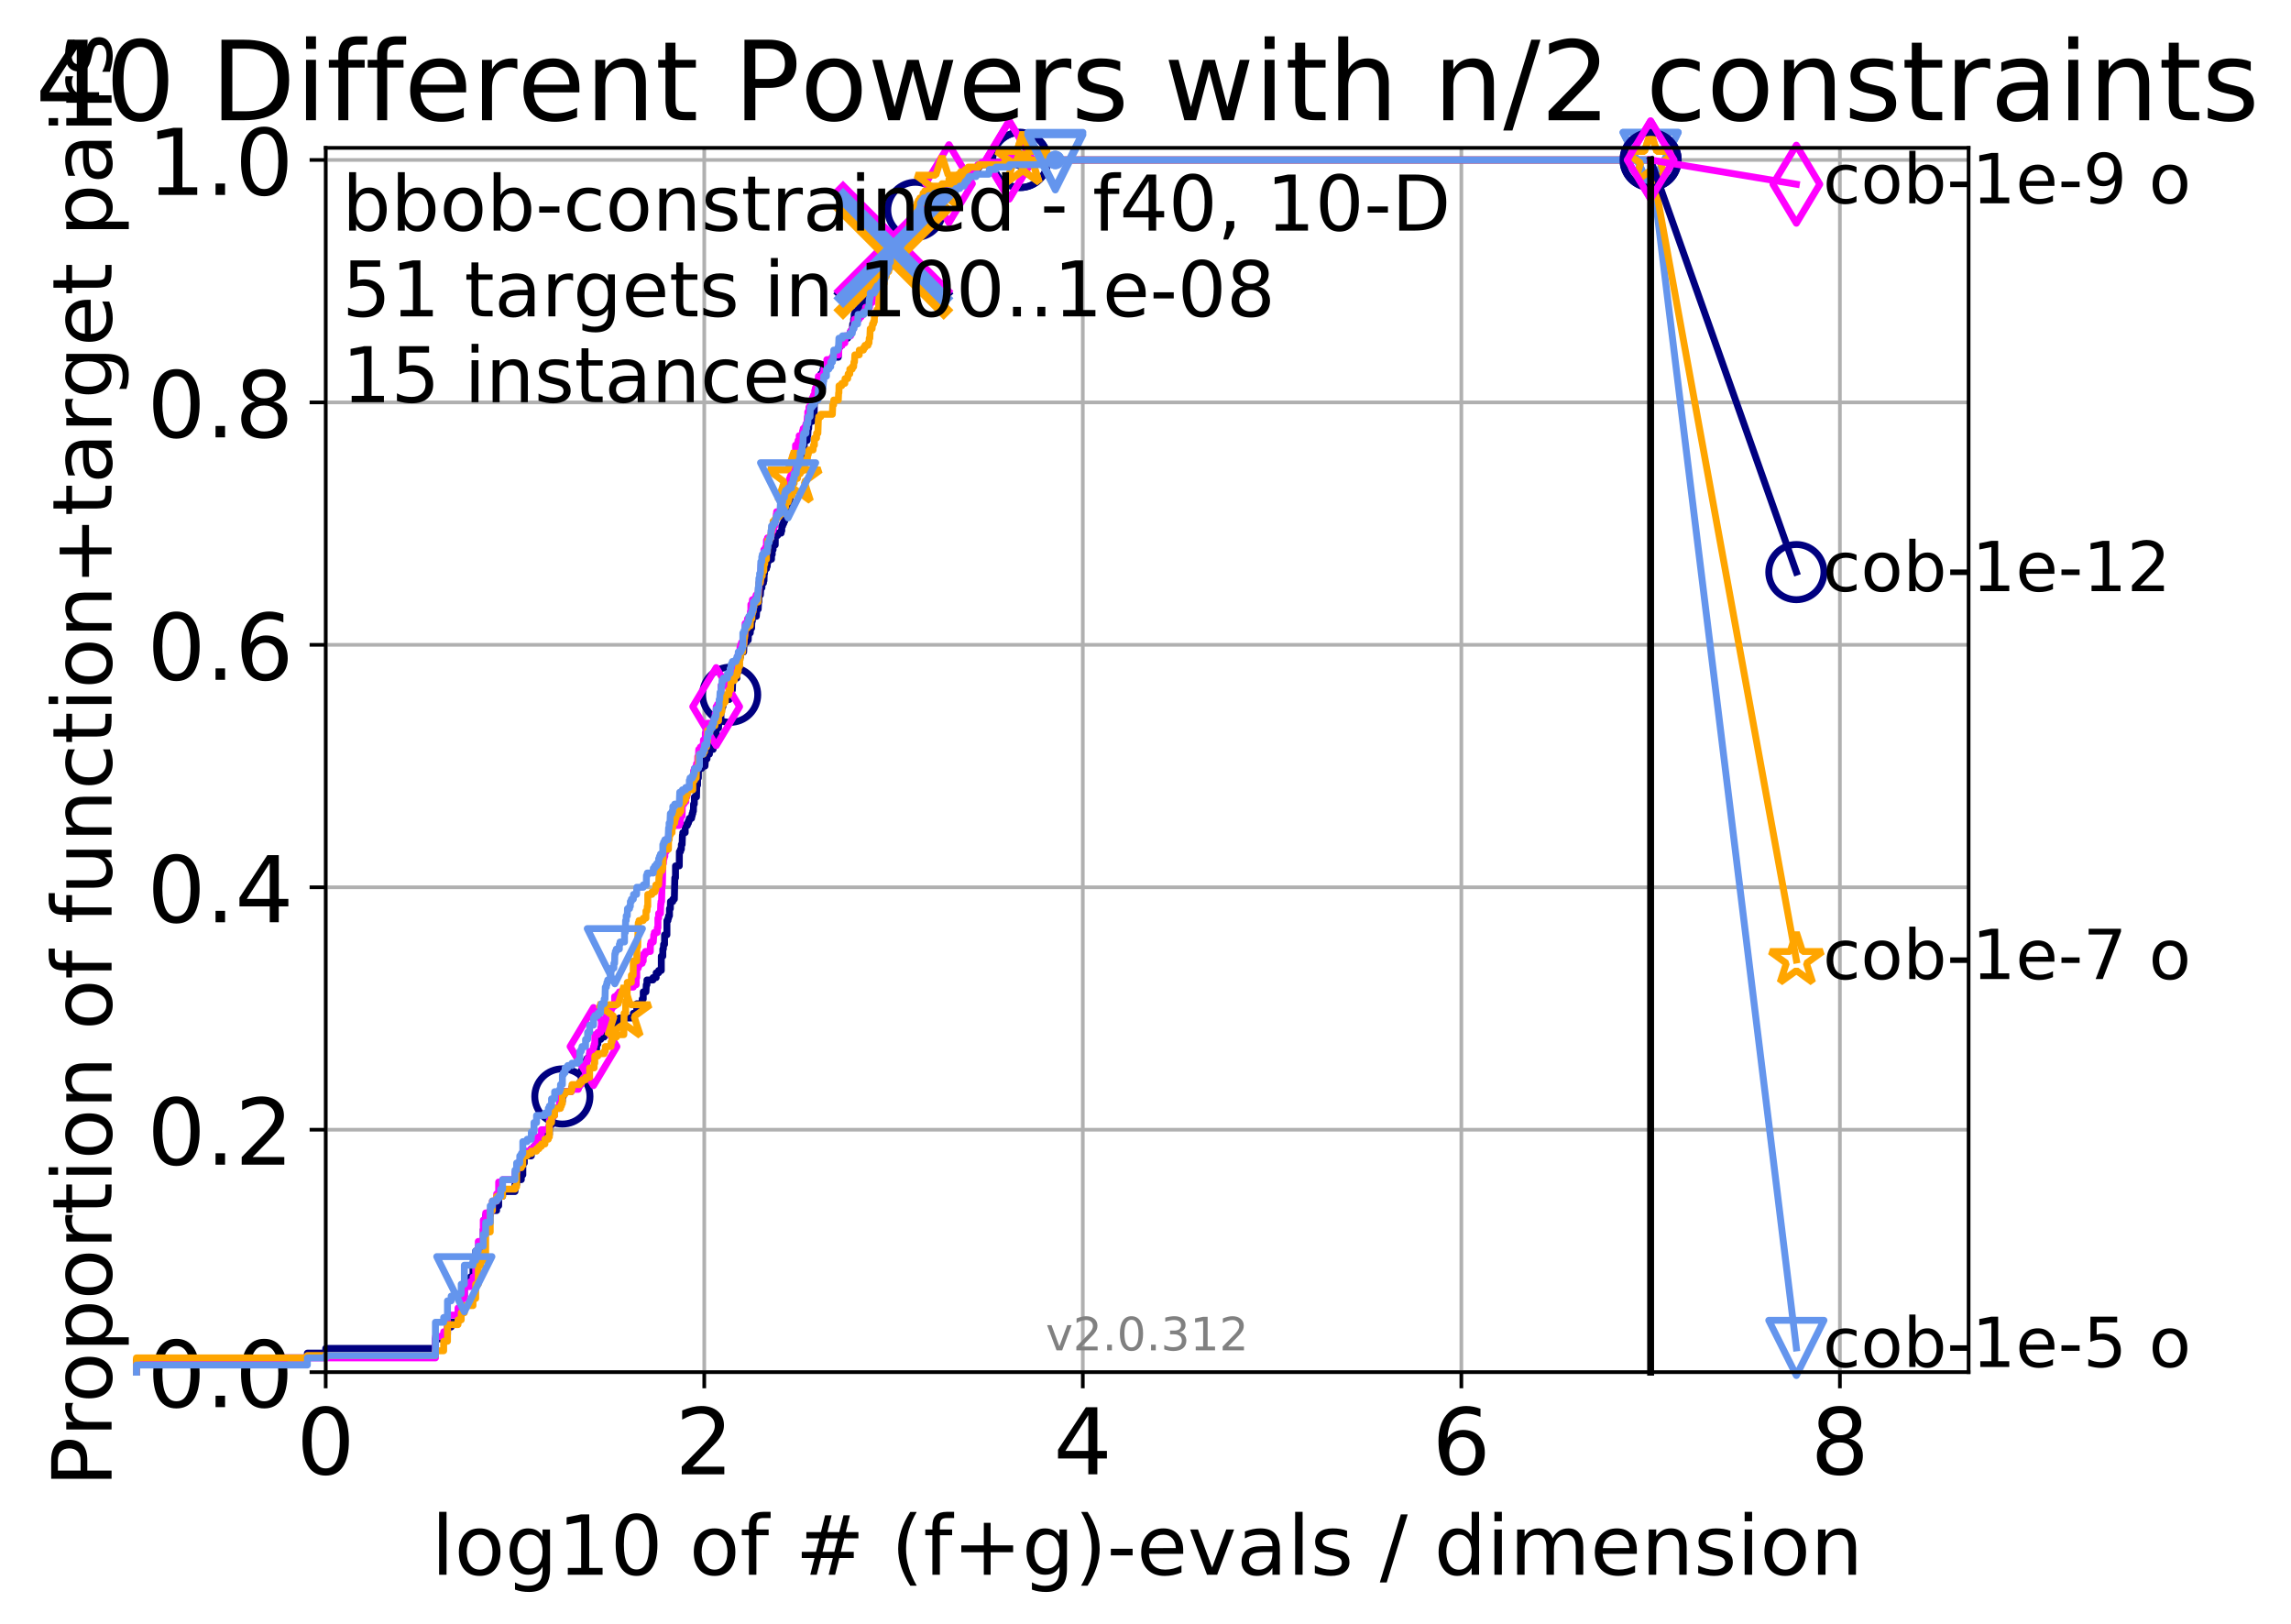 <?xml version="1.0" encoding="utf-8" standalone="no"?>
<!DOCTYPE svg PUBLIC "-//W3C//DTD SVG 1.1//EN"
  "http://www.w3.org/Graphics/SVG/1.1/DTD/svg11.dtd">
<!-- Created with matplotlib (http://matplotlib.org/) -->
<svg height="353pt" version="1.1" viewBox="0 0 498 353" width="498pt" xmlns="http://www.w3.org/2000/svg" xmlns:xlink="http://www.w3.org/1999/xlink">
 <defs>
  <style type="text/css">
*{stroke-linecap:butt;stroke-linejoin:round;}
  </style>
 </defs>
 <g id="figure_1">
  <g id="patch_1">
   <path d="M 0 353.222 
L 498.304 353.222 
L 498.304 0 
L 0 0 
z
" style="fill:#ffffff;"/>
  </g>
  <g id="axes_1">
   <g id="patch_2">
    <path d="M 70.8 298.245 
L 427.92 298.245 
L 427.92 32.133 
L 70.8 32.133 
z
" style="fill:#ffffff;"/>
   </g>
   <g id="matplotlib.axis_1">
    <g id="xtick_1">
     <g id="line2d_1">
      <path clip-path="url(#p161e3589b6)" d="M 70.8 298.245 
L 70.8 32.133 
" style="fill:none;stroke:#b0b0b0;stroke-linecap:square;stroke-width:0.8;"/>
     </g>
     <g id="line2d_2">
      <defs>
       <path d="M 0 0 
L 0 3.5 
" id="m9f0a599230" style="stroke:#000000;stroke-width:0.8;"/>
      </defs>
      <g>
       <use style="stroke:#000000;stroke-width:0.8;" x="70.8" xlink:href="#m9f0a599230" y="298.245"/>
      </g>
     </g>
     <g id="text_1">
      <!-- 0 -->
      <defs>
       <path d="M 31.781 66.406 
Q 24.172 66.406 20.328 58.906 
Q 16.5 51.422 16.5 36.375 
Q 16.5 21.391 20.328 13.891 
Q 24.172 6.391 31.781 6.391 
Q 39.453 6.391 43.281 13.891 
Q 47.125 21.391 47.125 36.375 
Q 47.125 51.422 43.281 58.906 
Q 39.453 66.406 31.781 66.406 
z
M 31.781 74.219 
Q 44.047 74.219 50.516 64.516 
Q 56.984 54.828 56.984 36.375 
Q 56.984 17.969 50.516 8.266 
Q 44.047 -1.422 31.781 -1.422 
Q 19.531 -1.422 13.062 8.266 
Q 6.594 17.969 6.594 36.375 
Q 6.594 54.828 13.062 64.516 
Q 19.531 74.219 31.781 74.219 
z
" id="DejaVuSans-30"/>
      </defs>
      <g transform="translate(64.438 320.442)scale(0.2 -0.2)">
       <use xlink:href="#DejaVuSans-30"/>
      </g>
     </g>
    </g>
    <g id="xtick_2">
     <g id="line2d_3">
      <path clip-path="url(#p161e3589b6)" d="M 153.086 298.245 
L 153.086 32.133 
" style="fill:none;stroke:#b0b0b0;stroke-linecap:square;stroke-width:0.8;"/>
     </g>
     <g id="line2d_4">
      <g>
       <use style="stroke:#000000;stroke-width:0.8;" x="153.086" xlink:href="#m9f0a599230" y="298.245"/>
      </g>
     </g>
     <g id="text_2">
      <!-- 2 -->
      <defs>
       <path d="M 19.188 8.297 
L 53.609 8.297 
L 53.609 0 
L 7.328 0 
L 7.328 8.297 
Q 12.938 14.109 22.625 23.891 
Q 32.328 33.688 34.812 36.531 
Q 39.547 41.844 41.422 45.531 
Q 43.312 49.219 43.312 52.781 
Q 43.312 58.594 39.234 62.25 
Q 35.156 65.922 28.609 65.922 
Q 23.969 65.922 18.812 64.312 
Q 13.672 62.703 7.812 59.422 
L 7.812 69.391 
Q 13.766 71.781 18.938 73 
Q 24.125 74.219 28.422 74.219 
Q 39.75 74.219 46.484 68.547 
Q 53.219 62.891 53.219 53.422 
Q 53.219 48.922 51.531 44.891 
Q 49.859 40.875 45.406 35.406 
Q 44.188 33.984 37.641 27.219 
Q 31.109 20.453 19.188 8.297 
z
" id="DejaVuSans-32"/>
      </defs>
      <g transform="translate(146.723 320.442)scale(0.2 -0.2)">
       <use xlink:href="#DejaVuSans-32"/>
      </g>
     </g>
    </g>
    <g id="xtick_3">
     <g id="line2d_5">
      <path clip-path="url(#p161e3589b6)" d="M 235.371 298.245 
L 235.371 32.133 
" style="fill:none;stroke:#b0b0b0;stroke-linecap:square;stroke-width:0.8;"/>
     </g>
     <g id="line2d_6">
      <g>
       <use style="stroke:#000000;stroke-width:0.8;" x="235.371" xlink:href="#m9f0a599230" y="298.245"/>
      </g>
     </g>
     <g id="text_3">
      <!-- 4 -->
      <defs>
       <path d="M 37.797 64.312 
L 12.891 25.391 
L 37.797 25.391 
z
M 35.203 72.906 
L 47.609 72.906 
L 47.609 25.391 
L 58.016 25.391 
L 58.016 17.188 
L 47.609 17.188 
L 47.609 0 
L 37.797 0 
L 37.797 17.188 
L 4.891 17.188 
L 4.891 26.703 
z
" id="DejaVuSans-34"/>
      </defs>
      <g transform="translate(229.009 320.442)scale(0.2 -0.2)">
       <use xlink:href="#DejaVuSans-34"/>
      </g>
     </g>
    </g>
    <g id="xtick_4">
     <g id="line2d_7">
      <path clip-path="url(#p161e3589b6)" d="M 317.657 298.245 
L 317.657 32.133 
" style="fill:none;stroke:#b0b0b0;stroke-linecap:square;stroke-width:0.8;"/>
     </g>
     <g id="line2d_8">
      <g>
       <use style="stroke:#000000;stroke-width:0.8;" x="317.657" xlink:href="#m9f0a599230" y="298.245"/>
      </g>
     </g>
     <g id="text_4">
      <!-- 6 -->
      <defs>
       <path d="M 33.016 40.375 
Q 26.375 40.375 22.484 35.828 
Q 18.609 31.297 18.609 23.391 
Q 18.609 15.531 22.484 10.953 
Q 26.375 6.391 33.016 6.391 
Q 39.656 6.391 43.531 10.953 
Q 47.406 15.531 47.406 23.391 
Q 47.406 31.297 43.531 35.828 
Q 39.656 40.375 33.016 40.375 
z
M 52.594 71.297 
L 52.594 62.312 
Q 48.875 64.062 45.094 64.984 
Q 41.312 65.922 37.594 65.922 
Q 27.828 65.922 22.672 59.328 
Q 17.531 52.734 16.797 39.406 
Q 19.672 43.656 24.016 45.922 
Q 28.375 48.188 33.594 48.188 
Q 44.578 48.188 50.953 41.516 
Q 57.328 34.859 57.328 23.391 
Q 57.328 12.156 50.688 5.359 
Q 44.047 -1.422 33.016 -1.422 
Q 20.359 -1.422 13.672 8.266 
Q 6.984 17.969 6.984 36.375 
Q 6.984 53.656 15.188 63.938 
Q 23.391 74.219 37.203 74.219 
Q 40.922 74.219 44.703 73.484 
Q 48.484 72.75 52.594 71.297 
z
" id="DejaVuSans-36"/>
      </defs>
      <g transform="translate(311.295 320.442)scale(0.2 -0.2)">
       <use xlink:href="#DejaVuSans-36"/>
      </g>
     </g>
    </g>
    <g id="xtick_5">
     <g id="line2d_9">
      <path clip-path="url(#p161e3589b6)" d="M 399.943 298.245 
L 399.943 32.133 
" style="fill:none;stroke:#b0b0b0;stroke-linecap:square;stroke-width:0.8;"/>
     </g>
     <g id="line2d_10">
      <g>
       <use style="stroke:#000000;stroke-width:0.8;" x="399.943" xlink:href="#m9f0a599230" y="298.245"/>
      </g>
     </g>
     <g id="text_5">
      <!-- 8 -->
      <defs>
       <path d="M 31.781 34.625 
Q 24.75 34.625 20.719 30.859 
Q 16.703 27.094 16.703 20.516 
Q 16.703 13.922 20.719 10.156 
Q 24.75 6.391 31.781 6.391 
Q 38.812 6.391 42.859 10.172 
Q 46.922 13.969 46.922 20.516 
Q 46.922 27.094 42.891 30.859 
Q 38.875 34.625 31.781 34.625 
z
M 21.922 38.812 
Q 15.578 40.375 12.031 44.719 
Q 8.5 49.078 8.5 55.328 
Q 8.5 64.062 14.719 69.141 
Q 20.953 74.219 31.781 74.219 
Q 42.672 74.219 48.875 69.141 
Q 55.078 64.062 55.078 55.328 
Q 55.078 49.078 51.531 44.719 
Q 48 40.375 41.703 38.812 
Q 48.828 37.156 52.797 32.312 
Q 56.781 27.484 56.781 20.516 
Q 56.781 9.906 50.312 4.234 
Q 43.844 -1.422 31.781 -1.422 
Q 19.734 -1.422 13.25 4.234 
Q 6.781 9.906 6.781 20.516 
Q 6.781 27.484 10.781 32.312 
Q 14.797 37.156 21.922 38.812 
z
M 18.312 54.391 
Q 18.312 48.734 21.844 45.562 
Q 25.391 42.391 31.781 42.391 
Q 38.141 42.391 41.719 45.562 
Q 45.312 48.734 45.312 54.391 
Q 45.312 60.062 41.719 63.234 
Q 38.141 66.406 31.781 66.406 
Q 25.391 66.406 21.844 63.234 
Q 18.312 60.062 18.312 54.391 
z
" id="DejaVuSans-38"/>
      </defs>
      <g transform="translate(393.58 320.442)scale(0.2 -0.2)">
       <use xlink:href="#DejaVuSans-38"/>
      </g>
     </g>
    </g>
    <g id="text_6">
     <!-- log10 of # (f+g)-evals / dimension -->
     <defs>
      <path d="M 9.422 75.984 
L 18.406 75.984 
L 18.406 0 
L 9.422 0 
z
" id="DejaVuSans-6c"/>
      <path d="M 30.609 48.391 
Q 23.391 48.391 19.188 42.75 
Q 14.984 37.109 14.984 27.297 
Q 14.984 17.484 19.156 11.844 
Q 23.344 6.203 30.609 6.203 
Q 37.797 6.203 41.984 11.859 
Q 46.188 17.531 46.188 27.297 
Q 46.188 37.016 41.984 42.703 
Q 37.797 48.391 30.609 48.391 
z
M 30.609 56 
Q 42.328 56 49.016 48.375 
Q 55.719 40.766 55.719 27.297 
Q 55.719 13.875 49.016 6.219 
Q 42.328 -1.422 30.609 -1.422 
Q 18.844 -1.422 12.172 6.219 
Q 5.516 13.875 5.516 27.297 
Q 5.516 40.766 12.172 48.375 
Q 18.844 56 30.609 56 
z
" id="DejaVuSans-6f"/>
      <path d="M 45.406 27.984 
Q 45.406 37.75 41.375 43.109 
Q 37.359 48.484 30.078 48.484 
Q 22.859 48.484 18.828 43.109 
Q 14.797 37.75 14.797 27.984 
Q 14.797 18.266 18.828 12.891 
Q 22.859 7.516 30.078 7.516 
Q 37.359 7.516 41.375 12.891 
Q 45.406 18.266 45.406 27.984 
z
M 54.391 6.781 
Q 54.391 -7.172 48.188 -13.984 
Q 42 -20.797 29.203 -20.797 
Q 24.469 -20.797 20.266 -20.094 
Q 16.062 -19.391 12.109 -17.922 
L 12.109 -9.188 
Q 16.062 -11.328 19.922 -12.344 
Q 23.781 -13.375 27.781 -13.375 
Q 36.625 -13.375 41.016 -8.766 
Q 45.406 -4.156 45.406 5.172 
L 45.406 9.625 
Q 42.625 4.781 38.281 2.391 
Q 33.938 0 27.875 0 
Q 17.828 0 11.672 7.656 
Q 5.516 15.328 5.516 27.984 
Q 5.516 40.672 11.672 48.328 
Q 17.828 56 27.875 56 
Q 33.938 56 38.281 53.609 
Q 42.625 51.219 45.406 46.391 
L 45.406 54.688 
L 54.391 54.688 
z
" id="DejaVuSans-67"/>
      <path d="M 12.406 8.297 
L 28.516 8.297 
L 28.516 63.922 
L 10.984 60.406 
L 10.984 69.391 
L 28.422 72.906 
L 38.281 72.906 
L 38.281 8.297 
L 54.391 8.297 
L 54.391 0 
L 12.406 0 
z
" id="DejaVuSans-31"/>
      <path id="DejaVuSans-20"/>
      <path d="M 37.109 75.984 
L 37.109 68.5 
L 28.516 68.5 
Q 23.688 68.5 21.797 66.547 
Q 19.922 64.594 19.922 59.516 
L 19.922 54.688 
L 34.719 54.688 
L 34.719 47.703 
L 19.922 47.703 
L 19.922 0 
L 10.891 0 
L 10.891 47.703 
L 2.297 47.703 
L 2.297 54.688 
L 10.891 54.688 
L 10.891 58.5 
Q 10.891 67.625 15.141 71.797 
Q 19.391 75.984 28.609 75.984 
z
" id="DejaVuSans-66"/>
      <path d="M 51.125 44 
L 36.922 44 
L 32.812 27.688 
L 47.125 27.688 
z
M 43.797 71.781 
L 38.719 51.516 
L 52.984 51.516 
L 58.109 71.781 
L 65.922 71.781 
L 60.891 51.516 
L 76.125 51.516 
L 76.125 44 
L 58.984 44 
L 54.984 27.688 
L 70.516 27.688 
L 70.516 20.219 
L 53.078 20.219 
L 48 0 
L 40.188 0 
L 45.219 20.219 
L 30.906 20.219 
L 25.875 0 
L 18.016 0 
L 23.094 20.219 
L 7.719 20.219 
L 7.719 27.688 
L 24.906 27.688 
L 29 44 
L 13.281 44 
L 13.281 51.516 
L 30.906 51.516 
L 35.891 71.781 
z
" id="DejaVuSans-23"/>
      <path d="M 31 75.875 
Q 24.469 64.656 21.281 53.656 
Q 18.109 42.672 18.109 31.391 
Q 18.109 20.125 21.312 9.062 
Q 24.516 -2 31 -13.188 
L 23.188 -13.188 
Q 15.875 -1.703 12.234 9.375 
Q 8.594 20.453 8.594 31.391 
Q 8.594 42.281 12.203 53.312 
Q 15.828 64.359 23.188 75.875 
z
" id="DejaVuSans-28"/>
      <path d="M 46 62.703 
L 46 35.5 
L 73.188 35.5 
L 73.188 27.203 
L 46 27.203 
L 46 0 
L 37.797 0 
L 37.797 27.203 
L 10.594 27.203 
L 10.594 35.5 
L 37.797 35.5 
L 37.797 62.703 
z
" id="DejaVuSans-2b"/>
      <path d="M 8.016 75.875 
L 15.828 75.875 
Q 23.141 64.359 26.781 53.312 
Q 30.422 42.281 30.422 31.391 
Q 30.422 20.453 26.781 9.375 
Q 23.141 -1.703 15.828 -13.188 
L 8.016 -13.188 
Q 14.5 -2 17.703 9.062 
Q 20.906 20.125 20.906 31.391 
Q 20.906 42.672 17.703 53.656 
Q 14.5 64.656 8.016 75.875 
z
" id="DejaVuSans-29"/>
      <path d="M 4.891 31.391 
L 31.203 31.391 
L 31.203 23.391 
L 4.891 23.391 
z
" id="DejaVuSans-2d"/>
      <path d="M 56.203 29.594 
L 56.203 25.203 
L 14.891 25.203 
Q 15.484 15.922 20.484 11.062 
Q 25.484 6.203 34.422 6.203 
Q 39.594 6.203 44.453 7.469 
Q 49.312 8.734 54.109 11.281 
L 54.109 2.781 
Q 49.266 0.734 44.188 -0.344 
Q 39.109 -1.422 33.891 -1.422 
Q 20.797 -1.422 13.156 6.188 
Q 5.516 13.812 5.516 26.812 
Q 5.516 40.234 12.766 48.109 
Q 20.016 56 32.328 56 
Q 43.359 56 49.781 48.891 
Q 56.203 41.797 56.203 29.594 
z
M 47.219 32.234 
Q 47.125 39.594 43.094 43.984 
Q 39.062 48.391 32.422 48.391 
Q 24.906 48.391 20.391 44.141 
Q 15.875 39.891 15.188 32.172 
z
" id="DejaVuSans-65"/>
      <path d="M 2.984 54.688 
L 12.5 54.688 
L 29.594 8.797 
L 46.688 54.688 
L 56.203 54.688 
L 35.688 0 
L 23.484 0 
z
" id="DejaVuSans-76"/>
      <path d="M 34.281 27.484 
Q 23.391 27.484 19.188 25 
Q 14.984 22.516 14.984 16.5 
Q 14.984 11.719 18.141 8.906 
Q 21.297 6.109 26.703 6.109 
Q 34.188 6.109 38.703 11.406 
Q 43.219 16.703 43.219 25.484 
L 43.219 27.484 
z
M 52.203 31.203 
L 52.203 0 
L 43.219 0 
L 43.219 8.297 
Q 40.141 3.328 35.547 0.953 
Q 30.953 -1.422 24.312 -1.422 
Q 15.922 -1.422 10.953 3.297 
Q 6 8.016 6 15.922 
Q 6 25.141 12.172 29.828 
Q 18.359 34.516 30.609 34.516 
L 43.219 34.516 
L 43.219 35.406 
Q 43.219 41.609 39.141 45 
Q 35.062 48.391 27.688 48.391 
Q 23 48.391 18.547 47.266 
Q 14.109 46.141 10.016 43.891 
L 10.016 52.203 
Q 14.938 54.109 19.578 55.047 
Q 24.219 56 28.609 56 
Q 40.484 56 46.344 49.844 
Q 52.203 43.703 52.203 31.203 
z
" id="DejaVuSans-61"/>
      <path d="M 44.281 53.078 
L 44.281 44.578 
Q 40.484 46.531 36.375 47.5 
Q 32.281 48.484 27.875 48.484 
Q 21.188 48.484 17.844 46.438 
Q 14.5 44.391 14.5 40.281 
Q 14.5 37.156 16.891 35.375 
Q 19.281 33.594 26.516 31.984 
L 29.594 31.297 
Q 39.156 29.25 43.188 25.516 
Q 47.219 21.781 47.219 15.094 
Q 47.219 7.469 41.188 3.016 
Q 35.156 -1.422 24.609 -1.422 
Q 20.219 -1.422 15.453 -0.562 
Q 10.688 0.297 5.422 2 
L 5.422 11.281 
Q 10.406 8.688 15.234 7.391 
Q 20.062 6.109 24.812 6.109 
Q 31.156 6.109 34.562 8.281 
Q 37.984 10.453 37.984 14.406 
Q 37.984 18.062 35.516 20.016 
Q 33.062 21.969 24.703 23.781 
L 21.578 24.516 
Q 13.234 26.266 9.516 29.906 
Q 5.812 33.547 5.812 39.891 
Q 5.812 47.609 11.281 51.797 
Q 16.75 56 26.812 56 
Q 31.781 56 36.172 55.266 
Q 40.578 54.547 44.281 53.078 
z
" id="DejaVuSans-73"/>
      <path d="M 25.391 72.906 
L 33.688 72.906 
L 8.297 -9.281 
L 0 -9.281 
z
" id="DejaVuSans-2f"/>
      <path d="M 45.406 46.391 
L 45.406 75.984 
L 54.391 75.984 
L 54.391 0 
L 45.406 0 
L 45.406 8.203 
Q 42.578 3.328 38.25 0.953 
Q 33.938 -1.422 27.875 -1.422 
Q 17.969 -1.422 11.734 6.484 
Q 5.516 14.406 5.516 27.297 
Q 5.516 40.188 11.734 48.094 
Q 17.969 56 27.875 56 
Q 33.938 56 38.25 53.625 
Q 42.578 51.266 45.406 46.391 
z
M 14.797 27.297 
Q 14.797 17.391 18.875 11.75 
Q 22.953 6.109 30.078 6.109 
Q 37.203 6.109 41.297 11.75 
Q 45.406 17.391 45.406 27.297 
Q 45.406 37.203 41.297 42.844 
Q 37.203 48.484 30.078 48.484 
Q 22.953 48.484 18.875 42.844 
Q 14.797 37.203 14.797 27.297 
z
" id="DejaVuSans-64"/>
      <path d="M 9.422 54.688 
L 18.406 54.688 
L 18.406 0 
L 9.422 0 
z
M 9.422 75.984 
L 18.406 75.984 
L 18.406 64.594 
L 9.422 64.594 
z
" id="DejaVuSans-69"/>
      <path d="M 52 44.188 
Q 55.375 50.25 60.062 53.125 
Q 64.75 56 71.094 56 
Q 79.641 56 84.281 50.016 
Q 88.922 44.047 88.922 33.016 
L 88.922 0 
L 79.891 0 
L 79.891 32.719 
Q 79.891 40.578 77.094 44.375 
Q 74.312 48.188 68.609 48.188 
Q 61.625 48.188 57.562 43.547 
Q 53.516 38.922 53.516 30.906 
L 53.516 0 
L 44.484 0 
L 44.484 32.719 
Q 44.484 40.625 41.703 44.406 
Q 38.922 48.188 33.109 48.188 
Q 26.219 48.188 22.156 43.531 
Q 18.109 38.875 18.109 30.906 
L 18.109 0 
L 9.078 0 
L 9.078 54.688 
L 18.109 54.688 
L 18.109 46.188 
Q 21.188 51.219 25.484 53.609 
Q 29.781 56 35.688 56 
Q 41.656 56 45.828 52.969 
Q 50 49.953 52 44.188 
z
" id="DejaVuSans-6d"/>
      <path d="M 54.891 33.016 
L 54.891 0 
L 45.906 0 
L 45.906 32.719 
Q 45.906 40.484 42.875 44.328 
Q 39.844 48.188 33.797 48.188 
Q 26.516 48.188 22.312 43.547 
Q 18.109 38.922 18.109 30.906 
L 18.109 0 
L 9.078 0 
L 9.078 54.688 
L 18.109 54.688 
L 18.109 46.188 
Q 21.344 51.125 25.703 53.562 
Q 30.078 56 35.797 56 
Q 45.219 56 50.047 50.172 
Q 54.891 44.344 54.891 33.016 
z
" id="DejaVuSans-6e"/>
     </defs>
     <g transform="translate(93.753 342.279)scale(0.18 -0.18)">
      <use xlink:href="#DejaVuSans-6c"/>
      <use x="27.783" xlink:href="#DejaVuSans-6f"/>
      <use x="88.965" xlink:href="#DejaVuSans-67"/>
      <use x="152.441" xlink:href="#DejaVuSans-31"/>
      <use x="216.064" xlink:href="#DejaVuSans-30"/>
      <use x="279.688" xlink:href="#DejaVuSans-20"/>
      <use x="311.475" xlink:href="#DejaVuSans-6f"/>
      <use x="372.656" xlink:href="#DejaVuSans-66"/>
      <use x="407.861" xlink:href="#DejaVuSans-20"/>
      <use x="439.648" xlink:href="#DejaVuSans-23"/>
      <use x="523.438" xlink:href="#DejaVuSans-20"/>
      <use x="555.225" xlink:href="#DejaVuSans-28"/>
      <use x="594.238" xlink:href="#DejaVuSans-66"/>
      <use x="629.443" xlink:href="#DejaVuSans-2b"/>
      <use x="713.232" xlink:href="#DejaVuSans-67"/>
      <use x="776.709" xlink:href="#DejaVuSans-29"/>
      <use x="815.723" xlink:href="#DejaVuSans-2d"/>
      <use x="851.807" xlink:href="#DejaVuSans-65"/>
      <use x="913.33" xlink:href="#DejaVuSans-76"/>
      <use x="972.51" xlink:href="#DejaVuSans-61"/>
      <use x="1033.789" xlink:href="#DejaVuSans-6c"/>
      <use x="1061.572" xlink:href="#DejaVuSans-73"/>
      <use x="1113.672" xlink:href="#DejaVuSans-20"/>
      <use x="1145.459" xlink:href="#DejaVuSans-2f"/>
      <use x="1179.15" xlink:href="#DejaVuSans-20"/>
      <use x="1210.938" xlink:href="#DejaVuSans-64"/>
      <use x="1274.414" xlink:href="#DejaVuSans-69"/>
      <use x="1302.197" xlink:href="#DejaVuSans-6d"/>
      <use x="1399.609" xlink:href="#DejaVuSans-65"/>
      <use x="1461.133" xlink:href="#DejaVuSans-6e"/>
      <use x="1524.512" xlink:href="#DejaVuSans-73"/>
      <use x="1576.611" xlink:href="#DejaVuSans-69"/>
      <use x="1604.395" xlink:href="#DejaVuSans-6f"/>
      <use x="1665.576" xlink:href="#DejaVuSans-6e"/>
     </g>
    </g>
   </g>
   <g id="matplotlib.axis_2">
    <g id="ytick_1">
     <g id="line2d_11">
      <path clip-path="url(#p161e3589b6)" d="M 70.8 298.245 
L 427.92 298.245 
" style="fill:none;stroke:#b0b0b0;stroke-linecap:square;stroke-width:0.8;"/>
     </g>
     <g id="line2d_12">
      <defs>
       <path d="M 0 0 
L -3.5 0 
" id="m21c4f15ffa" style="stroke:#000000;stroke-width:0.8;"/>
      </defs>
      <g>
       <use style="stroke:#000000;stroke-width:0.8;" x="70.8" xlink:href="#m21c4f15ffa" y="298.245"/>
      </g>
     </g>
     <g id="text_7">
      <!-- 0.0 -->
      <defs>
       <path d="M 10.688 12.406 
L 21 12.406 
L 21 0 
L 10.688 0 
z
" id="DejaVuSans-2e"/>
      </defs>
      <g transform="translate(31.994 305.844)scale(0.2 -0.2)">
       <use xlink:href="#DejaVuSans-30"/>
       <use x="63.623" xlink:href="#DejaVuSans-2e"/>
       <use x="95.41" xlink:href="#DejaVuSans-30"/>
      </g>
     </g>
    </g>
    <g id="ytick_2">
     <g id="line2d_13">
      <path clip-path="url(#p161e3589b6)" d="M 70.8 245.55 
L 427.92 245.55 
" style="fill:none;stroke:#b0b0b0;stroke-linecap:square;stroke-width:0.8;"/>
     </g>
     <g id="line2d_14">
      <g>
       <use style="stroke:#000000;stroke-width:0.8;" x="70.8" xlink:href="#m21c4f15ffa" y="245.55"/>
      </g>
     </g>
     <g id="text_8">
      <!-- 0.2 -->
      <g transform="translate(31.994 253.148)scale(0.2 -0.2)">
       <use xlink:href="#DejaVuSans-30"/>
       <use x="63.623" xlink:href="#DejaVuSans-2e"/>
       <use x="95.41" xlink:href="#DejaVuSans-32"/>
      </g>
     </g>
    </g>
    <g id="ytick_3">
     <g id="line2d_15">
      <path clip-path="url(#p161e3589b6)" d="M 70.8 192.854 
L 427.92 192.854 
" style="fill:none;stroke:#b0b0b0;stroke-linecap:square;stroke-width:0.8;"/>
     </g>
     <g id="line2d_16">
      <g>
       <use style="stroke:#000000;stroke-width:0.8;" x="70.8" xlink:href="#m21c4f15ffa" y="192.854"/>
      </g>
     </g>
     <g id="text_9">
      <!-- 0.4 -->
      <g transform="translate(31.994 200.453)scale(0.2 -0.2)">
       <use xlink:href="#DejaVuSans-30"/>
       <use x="63.623" xlink:href="#DejaVuSans-2e"/>
       <use x="95.41" xlink:href="#DejaVuSans-34"/>
      </g>
     </g>
    </g>
    <g id="ytick_4">
     <g id="line2d_17">
      <path clip-path="url(#p161e3589b6)" d="M 70.8 140.159 
L 427.92 140.159 
" style="fill:none;stroke:#b0b0b0;stroke-linecap:square;stroke-width:0.8;"/>
     </g>
     <g id="line2d_18">
      <g>
       <use style="stroke:#000000;stroke-width:0.8;" x="70.8" xlink:href="#m21c4f15ffa" y="140.159"/>
      </g>
     </g>
     <g id="text_10">
      <!-- 0.6 -->
      <g transform="translate(31.994 147.757)scale(0.2 -0.2)">
       <use xlink:href="#DejaVuSans-30"/>
       <use x="63.623" xlink:href="#DejaVuSans-2e"/>
       <use x="95.41" xlink:href="#DejaVuSans-36"/>
      </g>
     </g>
    </g>
    <g id="ytick_5">
     <g id="line2d_19">
      <path clip-path="url(#p161e3589b6)" d="M 70.8 87.464 
L 427.92 87.464 
" style="fill:none;stroke:#b0b0b0;stroke-linecap:square;stroke-width:0.8;"/>
     </g>
     <g id="line2d_20">
      <g>
       <use style="stroke:#000000;stroke-width:0.8;" x="70.8" xlink:href="#m21c4f15ffa" y="87.464"/>
      </g>
     </g>
     <g id="text_11">
      <!-- 0.8 -->
      <g transform="translate(31.994 95.062)scale(0.2 -0.2)">
       <use xlink:href="#DejaVuSans-30"/>
       <use x="63.623" xlink:href="#DejaVuSans-2e"/>
       <use x="95.41" xlink:href="#DejaVuSans-38"/>
      </g>
     </g>
    </g>
    <g id="ytick_6">
     <g id="line2d_21">
      <path clip-path="url(#p161e3589b6)" d="M 70.8 34.768 
L 427.92 34.768 
" style="fill:none;stroke:#b0b0b0;stroke-linecap:square;stroke-width:0.8;"/>
     </g>
     <g id="line2d_22">
      <g>
       <use style="stroke:#000000;stroke-width:0.8;" x="70.8" xlink:href="#m21c4f15ffa" y="34.768"/>
      </g>
     </g>
     <g id="text_12">
      <!-- 1.0 -->
      <g transform="translate(31.994 42.367)scale(0.2 -0.2)">
       <use xlink:href="#DejaVuSans-31"/>
       <use x="63.623" xlink:href="#DejaVuSans-2e"/>
       <use x="95.41" xlink:href="#DejaVuSans-30"/>
      </g>
     </g>
    </g>
    <g id="text_13">
     <!-- Proportion of function+target pairs -->
     <defs>
      <path d="M 19.672 64.797 
L 19.672 37.406 
L 32.078 37.406 
Q 38.969 37.406 42.719 40.969 
Q 46.484 44.531 46.484 51.125 
Q 46.484 57.672 42.719 61.234 
Q 38.969 64.797 32.078 64.797 
z
M 9.812 72.906 
L 32.078 72.906 
Q 44.344 72.906 50.609 67.359 
Q 56.891 61.812 56.891 51.125 
Q 56.891 40.328 50.609 34.812 
Q 44.344 29.297 32.078 29.297 
L 19.672 29.297 
L 19.672 0 
L 9.812 0 
z
" id="DejaVuSans-50"/>
      <path d="M 41.109 46.297 
Q 39.594 47.172 37.812 47.578 
Q 36.031 48 33.891 48 
Q 26.266 48 22.188 43.047 
Q 18.109 38.094 18.109 28.812 
L 18.109 0 
L 9.078 0 
L 9.078 54.688 
L 18.109 54.688 
L 18.109 46.188 
Q 20.953 51.172 25.484 53.578 
Q 30.031 56 36.531 56 
Q 37.453 56 38.578 55.875 
Q 39.703 55.766 41.062 55.516 
z
" id="DejaVuSans-72"/>
      <path d="M 18.109 8.203 
L 18.109 -20.797 
L 9.078 -20.797 
L 9.078 54.688 
L 18.109 54.688 
L 18.109 46.391 
Q 20.953 51.266 25.266 53.625 
Q 29.594 56 35.594 56 
Q 45.562 56 51.781 48.094 
Q 58.016 40.188 58.016 27.297 
Q 58.016 14.406 51.781 6.484 
Q 45.562 -1.422 35.594 -1.422 
Q 29.594 -1.422 25.266 0.953 
Q 20.953 3.328 18.109 8.203 
z
M 48.688 27.297 
Q 48.688 37.203 44.609 42.844 
Q 40.531 48.484 33.406 48.484 
Q 26.266 48.484 22.188 42.844 
Q 18.109 37.203 18.109 27.297 
Q 18.109 17.391 22.188 11.75 
Q 26.266 6.109 33.406 6.109 
Q 40.531 6.109 44.609 11.75 
Q 48.688 17.391 48.688 27.297 
z
" id="DejaVuSans-70"/>
      <path d="M 18.312 70.219 
L 18.312 54.688 
L 36.812 54.688 
L 36.812 47.703 
L 18.312 47.703 
L 18.312 18.016 
Q 18.312 11.328 20.141 9.422 
Q 21.969 7.516 27.594 7.516 
L 36.812 7.516 
L 36.812 0 
L 27.594 0 
Q 17.188 0 13.234 3.875 
Q 9.281 7.766 9.281 18.016 
L 9.281 47.703 
L 2.688 47.703 
L 2.688 54.688 
L 9.281 54.688 
L 9.281 70.219 
z
" id="DejaVuSans-74"/>
      <path d="M 8.5 21.578 
L 8.5 54.688 
L 17.484 54.688 
L 17.484 21.922 
Q 17.484 14.156 20.5 10.266 
Q 23.531 6.391 29.594 6.391 
Q 36.859 6.391 41.078 11.031 
Q 45.312 15.672 45.312 23.688 
L 45.312 54.688 
L 54.297 54.688 
L 54.297 0 
L 45.312 0 
L 45.312 8.406 
Q 42.047 3.422 37.719 1 
Q 33.406 -1.422 27.688 -1.422 
Q 18.266 -1.422 13.375 4.438 
Q 8.5 10.297 8.5 21.578 
z
M 31.109 56 
z
" id="DejaVuSans-75"/>
      <path d="M 48.781 52.594 
L 48.781 44.188 
Q 44.969 46.297 41.141 47.344 
Q 37.312 48.391 33.406 48.391 
Q 24.656 48.391 19.812 42.844 
Q 14.984 37.312 14.984 27.297 
Q 14.984 17.281 19.812 11.734 
Q 24.656 6.203 33.406 6.203 
Q 37.312 6.203 41.141 7.25 
Q 44.969 8.297 48.781 10.406 
L 48.781 2.094 
Q 45.016 0.344 40.984 -0.531 
Q 36.969 -1.422 32.422 -1.422 
Q 20.062 -1.422 12.781 6.344 
Q 5.516 14.109 5.516 27.297 
Q 5.516 40.672 12.859 48.328 
Q 20.219 56 33.016 56 
Q 37.156 56 41.109 55.141 
Q 45.062 54.297 48.781 52.594 
z
" id="DejaVuSans-63"/>
     </defs>
     <g transform="translate(24.25 323.179)rotate(-90)scale(0.18 -0.18)">
      <use xlink:href="#DejaVuSans-50"/>
      <use x="60.287" xlink:href="#DejaVuSans-72"/>
      <use x="101.369" xlink:href="#DejaVuSans-6f"/>
      <use x="162.551" xlink:href="#DejaVuSans-70"/>
      <use x="226.027" xlink:href="#DejaVuSans-6f"/>
      <use x="287.209" xlink:href="#DejaVuSans-72"/>
      <use x="328.322" xlink:href="#DejaVuSans-74"/>
      <use x="367.531" xlink:href="#DejaVuSans-69"/>
      <use x="395.314" xlink:href="#DejaVuSans-6f"/>
      <use x="456.496" xlink:href="#DejaVuSans-6e"/>
      <use x="519.875" xlink:href="#DejaVuSans-20"/>
      <use x="551.662" xlink:href="#DejaVuSans-6f"/>
      <use x="612.844" xlink:href="#DejaVuSans-66"/>
      <use x="648.049" xlink:href="#DejaVuSans-20"/>
      <use x="679.836" xlink:href="#DejaVuSans-66"/>
      <use x="715.041" xlink:href="#DejaVuSans-75"/>
      <use x="778.42" xlink:href="#DejaVuSans-6e"/>
      <use x="841.799" xlink:href="#DejaVuSans-63"/>
      <use x="896.779" xlink:href="#DejaVuSans-74"/>
      <use x="935.988" xlink:href="#DejaVuSans-69"/>
      <use x="963.771" xlink:href="#DejaVuSans-6f"/>
      <use x="1024.953" xlink:href="#DejaVuSans-6e"/>
      <use x="1088.332" xlink:href="#DejaVuSans-2b"/>
      <use x="1172.121" xlink:href="#DejaVuSans-74"/>
      <use x="1211.33" xlink:href="#DejaVuSans-61"/>
      <use x="1272.609" xlink:href="#DejaVuSans-72"/>
      <use x="1313.707" xlink:href="#DejaVuSans-67"/>
      <use x="1377.184" xlink:href="#DejaVuSans-65"/>
      <use x="1438.707" xlink:href="#DejaVuSans-74"/>
      <use x="1477.916" xlink:href="#DejaVuSans-20"/>
      <use x="1509.703" xlink:href="#DejaVuSans-70"/>
      <use x="1573.18" xlink:href="#DejaVuSans-61"/>
      <use x="1634.459" xlink:href="#DejaVuSans-69"/>
      <use x="1662.242" xlink:href="#DejaVuSans-72"/>
      <use x="1703.355" xlink:href="#DejaVuSans-73"/>
     </g>
    </g>
   </g>
   <g id="line2d_23">
    <defs>
     <path d="M 0 1.5 
C 0.398 1.5 0.779 1.342 1.061 1.061 
C 1.342 0.779 1.5 0.398 1.5 0 
C 1.5 -0.398 1.342 -0.779 1.061 -1.061 
C 0.779 -1.342 0.398 -1.5 0 -1.5 
C -0.398 -1.5 -0.779 -1.342 -1.061 -1.061 
C -1.342 -0.779 -1.5 -0.398 -1.5 0 
C -1.5 0.398 -1.342 0.779 -1.061 1.061 
C -0.779 1.342 -0.398 1.5 0 1.5 
z
" id="m961a0d0150" style="stroke:#000080;"/>
    </defs>
    <g>
     <use style="fill:#000080;stroke:#000080;" x="221.765" xlink:href="#m961a0d0150" y="34.768"/>
     <use style="fill:#000080;stroke:#000080;" x="221.765" xlink:href="#m961a0d0150" y="34.768"/>
    </g>
   </g>
   <g id="line2d_24">
    <path d="M 29.657 298.245 
L 29.657 295.662 
L 61.673 295.662 
L 61.673 295.146 
L 66.813 295.146 
L 66.813 294.112 
L 70.8 294.112 
L 70.8 293.079 
L 94.654 293.079 
L 94.654 291.013 
L 96.442 291.013 
L 96.442 289.979 
L 97.273 289.979 
L 97.273 288.43 
L 98.068 288.43 
L 98.068 287.396 
L 99.558 287.396 
L 99.558 285.33 
L 100.258 285.33 
L 100.258 281.713 
L 100.933 281.713 
L 100.933 278.614 
L 102.21 278.614 
L 102.21 277.58 
L 102.815 277.58 
L 102.815 274.481 
L 103.401 274.481 
L 103.401 271.898 
L 103.969 271.898 
L 103.969 271.381 
L 105.052 271.381 
L 105.052 267.248 
L 105.57 267.248 
L 105.57 264.148 
L 106.563 264.148 
L 106.563 263.115 
L 107.956 263.115 
L 107.956 262.082 
L 108.397 262.082 
L 108.397 260.015 
L 109.248 260.015 
L 109.248 258.982 
L 111.943 258.982 
L 111.943 257.432 
L 112.297 257.432 
L 112.297 256.399 
L 113.318 256.399 
L 113.318 255.366 
L 113.646 255.366 
L 113.646 252.783 
L 113.968 252.783 
L 113.968 251.233 
L 115.496 251.233 
L 115.496 249.683 
L 116.072 249.683 
L 116.072 249.166 
L 116.631 249.166 
L 116.631 248.133 
L 117.698 248.133 
L 117.698 247.1 
L 118.458 247.1 
L 118.458 246.583 
L 119.424 246.583 
L 119.424 244.517 
L 119.889 244.517 
L 119.889 242.967 
L 120.116 242.967 
L 120.116 241.934 
L 120.563 241.934 
L 120.563 240.9 
L 121.633 240.9 
L 121.633 240.384 
L 121.84 240.384 
L 121.84 239.35 
L 122.246 239.35 
L 122.246 238.317 
L 122.445 238.317 
L 122.445 237.284 
L 124.149 237.284 
L 124.149 236.767 
L 124.328 236.767 
L 124.328 236.251 
L 125.868 236.251 
L 125.868 235.734 
L 126.031 235.734 
L 126.031 235.217 
L 126.353 235.217 
L 126.353 232.634 
L 126.825 232.634 
L 126.825 231.601 
L 127.286 231.601 
L 127.286 230.568 
L 127.586 230.568 
L 127.586 230.051 
L 128.172 230.051 
L 128.172 229.018 
L 129.016 229.018 
L 129.016 228.501 
L 129.289 228.501 
L 129.289 227.985 
L 129.69 227.985 
L 129.69 226.952 
L 129.953 226.952 
L 129.953 225.918 
L 130.594 225.918 
L 130.594 225.402 
L 131.333 225.402 
L 131.333 224.368 
L 131.573 224.368 
L 131.573 223.335 
L 133.598 223.335 
L 133.598 221.785 
L 134.631 221.785 
L 134.631 221.269 
L 137.67 221.269 
L 137.67 220.235 
L 138.416 220.235 
L 138.416 218.169 
L 139.595 218.169 
L 139.595 217.136 
L 139.822 217.136 
L 139.822 215.586 
L 140.412 215.586 
L 140.485 214.036 
L 140.629 214.036 
L 140.629 213.003 
L 141.943 213.003 
L 141.943 212.486 
L 142.629 212.486 
L 142.629 211.453 
L 143.167 211.453 
L 143.167 210.936 
L 143.749 210.936 
L 143.749 207.837 
L 144.077 207.837 
L 144.077 206.287 
L 144.195 206.287 
L 144.254 205.253 
L 144.457 205.253 
L 144.457 203.187 
L 144.971 203.187 
L 144.971 200.087 
L 145.195 200.087 
L 145.195 199.571 
L 145.333 199.571 
L 145.333 199.054 
L 145.525 199.054 
L 145.525 197.504 
L 145.715 197.504 
L 145.742 195.954 
L 146.247 195.954 
L 146.247 195.438 
L 146.585 195.438 
L 146.687 190.788 
L 146.84 190.788 
L 146.84 188.205 
L 147.657 188.205 
L 147.681 185.105 
L 147.922 185.105 
L 147.922 184.589 
L 148.111 184.589 
L 148.111 183.555 
L 148.276 183.555 
L 148.346 181.489 
L 148.416 181.489 
L 148.416 180.972 
L 148.942 180.972 
L 148.942 179.422 
L 149.409 179.422 
L 149.409 178.906 
L 149.648 178.906 
L 149.648 178.389 
L 149.842 178.389 
L 149.842 177.872 
L 150.328 177.872 
L 150.328 177.356 
L 150.453 177.356 
L 150.453 176.839 
L 150.597 176.839 
L 150.597 176.323 
L 150.72 176.323 
L 150.761 174.773 
L 150.923 174.773 
L 150.943 173.223 
L 151.401 173.223 
L 151.459 170.64 
L 151.635 170.64 
L 151.635 169.09 
L 151.808 169.09 
L 151.827 167.023 
L 152.523 167.023 
L 152.523 166.507 
L 153.246 166.507 
L 153.352 164.957 
L 153.683 164.957 
L 153.683 163.924 
L 154.211 163.924 
L 154.211 162.89 
L 155.015 162.89 
L 155.095 161.341 
L 155.458 161.341 
L 155.458 160.307 
L 155.676 160.307 
L 155.691 158.241 
L 156.194 158.241 
L 156.239 157.208 
L 156.388 157.208 
L 156.388 156.691 
L 156.697 156.691 
L 156.726 154.108 
L 156.929 154.108 
L 156.929 153.591 
L 157.144 153.591 
L 157.144 153.075 
L 157.258 153.075 
L 157.272 152.041 
L 158.514 152.041 
L 158.54 151.008 
L 158.711 151.008 
L 158.711 150.491 
L 158.97 150.491 
L 158.97 149.975 
L 159.2 149.975 
L 159.263 147.908 
L 159.376 147.908 
L 159.376 147.392 
L 160.187 147.392 
L 160.187 146.359 
L 160.307 146.359 
L 160.319 145.325 
L 160.473 145.325 
L 160.556 142.742 
L 160.986 142.742 
L 161.031 141.709 
L 161.651 141.709 
L 161.728 139.642 
L 162.217 139.642 
L 162.217 139.126 
L 162.64 139.126 
L 162.724 137.576 
L 163.085 137.576 
L 163.156 136.543 
L 163.379 136.543 
L 163.429 134.993 
L 163.549 134.993 
L 163.549 133.96 
L 164.413 133.96 
L 164.507 132.41 
L 164.816 132.41 
L 164.89 130.86 
L 164.964 130.86 
L 164.964 129.31 
L 165.291 129.31 
L 165.381 127.76 
L 165.622 127.76 
L 165.631 126.727 
L 165.956 126.727 
L 165.956 126.21 
L 166.068 126.21 
L 166.12 124.66 
L 166.198 124.66 
L 166.198 123.627 
L 166.613 123.627 
L 166.613 123.111 
L 166.771 123.111 
L 166.83 122.077 
L 167.019 122.077 
L 167.019 121.561 
L 167.702 121.561 
L 167.702 120.527 
L 167.859 120.527 
L 167.859 119.494 
L 168.046 119.494 
L 168.046 118.461 
L 168.511 118.461 
L 168.534 116.394 
L 169.031 116.394 
L 169.031 115.878 
L 169.798 115.878 
L 169.798 115.361 
L 169.938 115.361 
L 169.938 114.328 
L 170.131 114.328 
L 170.131 113.811 
L 170.357 113.811 
L 170.357 113.295 
L 170.58 113.295 
L 170.58 112.778 
L 170.794 112.778 
L 170.82 111.745 
L 170.932 111.745 
L 170.932 111.228 
L 171.47 111.228 
L 171.47 110.712 
L 171.585 110.712 
L 171.648 108.645 
L 171.718 108.645 
L 171.812 106.579 
L 172.048 106.579 
L 172.048 106.062 
L 172.276 106.062 
L 172.276 104.512 
L 172.403 104.512 
L 172.403 103.995 
L 172.644 103.995 
L 172.644 102.962 
L 172.929 102.962 
L 172.929 102.446 
L 173.105 102.446 
L 173.105 101.929 
L 173.723 101.929 
L 173.768 100.896 
L 173.902 100.896 
L 173.902 100.379 
L 174.332 100.379 
L 174.375 98.829 
L 174.451 98.829 
L 174.451 98.313 
L 174.591 98.313 
L 174.591 97.279 
L 174.794 97.279 
L 174.842 95.73 
L 175.45 95.73 
L 175.491 94.696 
L 175.582 94.696 
L 175.683 93.146 
L 175.784 93.146 
L 175.844 91.597 
L 176.54 91.597 
L 176.54 91.08 
L 176.741 91.08 
L 176.826 90.047 
L 176.977 90.047 
L 177.057 85.914 
L 177.238 85.914 
L 177.238 85.397 
L 177.495 85.397 
L 177.495 84.88 
L 177.785 84.88 
L 177.892 82.814 
L 177.963 82.814 
L 177.963 82.297 
L 178.249 82.297 
L 178.249 81.781 
L 178.419 81.781 
L 178.419 81.264 
L 178.804 81.264 
L 178.889 80.231 
L 179.015 80.231 
L 179.015 79.714 
L 179.567 79.714 
L 179.567 79.198 
L 180.182 79.198 
L 180.182 78.681 
L 180.851 78.681 
L 180.934 77.648 
L 182.225 77.648 
L 182.295 75.581 
L 182.482 75.581 
L 182.482 75.065 
L 182.972 75.065 
L 183.046 74.031 
L 183.644 74.031 
L 183.644 73.515 
L 184.266 73.515 
L 184.266 72.998 
L 184.722 72.998 
L 184.722 72.482 
L 184.909 72.482 
L 184.909 71.965 
L 185.249 71.965 
L 185.355 70.415 
L 185.554 70.415 
L 185.554 69.382 
L 185.675 69.382 
L 185.675 68.349 
L 185.819 68.349 
L 185.819 67.832 
L 186.415 67.832 
L 186.415 67.315 
L 186.82 67.315 
L 186.82 66.799 
L 187.395 66.799 
L 187.395 66.282 
L 187.763 66.282 
L 187.763 65.765 
L 188.239 65.765 
L 188.239 65.249 
L 188.674 65.249 
L 188.674 64.732 
L 188.945 64.732 
L 188.945 63.699 
L 189.164 63.699 
L 189.164 63.182 
L 189.577 63.182 
L 189.577 62.149 
L 189.871 62.149 
L 189.871 61.632 
L 190.366 61.632 
L 190.366 61.116 
L 190.972 61.116 
L 191.058 60.083 
L 191.283 60.083 
L 191.283 59.566 
L 191.467 59.566 
L 191.467 59.049 
L 191.9 59.049 
L 191.9 58.016 
L 192.362 58.016 
L 192.409 56.983 
L 192.653 56.983 
L 192.653 56.466 
L 193.191 56.466 
L 193.191 54.916 
L 193.518 54.916 
L 193.596 52.85 
L 195.468 52.85 
L 195.468 52.333 
L 195.954 52.333 
L 195.954 51.817 
L 196.693 51.817 
L 196.693 51.3 
L 197.014 51.3 
L 197.026 50.267 
L 197.335 50.267 
L 197.413 49.234 
L 197.538 49.234 
L 197.538 48.717 
L 197.724 48.717 
L 197.724 47.684 
L 197.952 47.684 
L 197.952 47.167 
L 198.31 47.167 
L 198.31 46.65 
L 198.737 46.65 
L 198.737 46.134 
L 198.974 46.134 
L 198.974 45.617 
L 199.927 45.617 
L 199.927 45.101 
L 200.483 45.101 
L 200.517 44.067 
L 200.744 44.067 
L 200.771 43.034 
L 202.66 43.034 
L 202.66 42.517 
L 202.822 42.517 
L 202.822 42.001 
L 203.269 42.001 
L 203.269 41.484 
L 204.384 41.484 
L 204.384 40.968 
L 205.267 40.968 
L 205.267 40.451 
L 206.506 40.451 
L 206.506 39.418 
L 208.455 39.418 
L 208.455 38.901 
L 209.337 38.901 
L 209.337 38.385 
L 209.711 38.385 
L 209.711 37.868 
L 209.848 37.868 
L 209.848 37.351 
L 210.447 37.351 
L 210.447 36.835 
L 212.557 36.835 
L 212.557 36.318 
L 212.905 36.318 
L 212.905 35.801 
L 216.407 35.801 
L 216.407 35.285 
L 221.765 35.285 
L 221.765 34.768 
L 358.8 34.768 
L 358.8 34.768 
" style="fill:none;stroke:#000080;stroke-linecap:square;stroke-width:1.5;"/>
   </g>
   <g id="line2d_25">
    <defs>
     <path d="M 0 6 
C 1.591 6 3.117 5.368 4.243 4.243 
C 5.368 3.117 6 1.591 6 0 
C 6 -1.591 5.368 -3.117 4.243 -4.243 
C 3.117 -5.368 1.591 -6 0 -6 
C -1.591 -6 -3.117 -5.368 -4.243 -4.243 
C -5.368 -3.117 -6 -1.591 -6 0 
C -6 1.591 -5.368 3.117 -4.243 4.243 
C -3.117 5.368 -1.591 6 0 6 
z
" id="m2537f88e0a" style="stroke:#000080;stroke-width:1.5;"/>
    </defs>
    <g>
     <use style="fill:none;stroke:#000080;stroke-width:1.5;" x="122.246" xlink:href="#m2537f88e0a" y="238.317"/>
     <use style="fill:none;stroke:#000080;stroke-width:1.5;" x="158.711" xlink:href="#m2537f88e0a" y="151.008"/>
     <use style="fill:none;stroke:#000080;stroke-width:1.5;" x="198.974" xlink:href="#m2537f88e0a" y="45.617"/>
     <use style="fill:none;stroke:#000080;stroke-width:1.5;" x="221.765" xlink:href="#m2537f88e0a" y="34.768"/>
     <use style="fill:none;stroke:#000080;stroke-width:1.5;" x="221.765" xlink:href="#m2537f88e0a" y="34.768"/>
     <use style="fill:none;stroke:#000080;stroke-width:1.5;" x="358.8" xlink:href="#m2537f88e0a" y="34.768"/>
    </g>
   </g>
   <g id="line2d_26"/>
   <g id="line2d_27">
    <path clip-path="url(#p161e3589b6)" d="M 194.193 52.85 
" style="fill:none;stroke:#000080;stroke-linecap:square;stroke-width:1.5;"/>
    <defs>
     <path d="M -12 12 
L 12 -12 
M -12 -12 
L 12 12 
" id="m9a488a44e2" style="stroke:#000080;stroke-width:3;"/>
    </defs>
    <g clip-path="url(#p161e3589b6)">
     <use style="fill:#000080;stroke:#000080;stroke-width:3;" x="194.193" xlink:href="#m9a488a44e2" y="52.85"/>
    </g>
   </g>
   <g id="line2d_28">
    <defs>
     <path d="M 0 1.5 
C 0.398 1.5 0.779 1.342 1.061 1.061 
C 1.342 0.779 1.5 0.398 1.5 0 
C 1.5 -0.398 1.342 -0.779 1.061 -1.061 
C 0.779 -1.342 0.398 -1.5 0 -1.5 
C -0.398 -1.5 -0.779 -1.342 -1.061 -1.061 
C -1.342 -0.779 -1.5 -0.398 -1.5 0 
C -1.5 0.398 -1.342 0.779 -1.061 1.061 
C -0.779 1.342 -0.398 1.5 0 1.5 
z
" id="m8ae5618b99" style="stroke:#ff00ff;"/>
    </defs>
    <g>
     <use style="fill:#ff00ff;stroke:#ff00ff;" x="219.376" xlink:href="#m8ae5618b99" y="34.768"/>
     <use style="fill:#ff00ff;stroke:#ff00ff;" x="219.376" xlink:href="#m8ae5618b99" y="34.768"/>
    </g>
   </g>
   <g id="line2d_29">
    <path d="M 29.657 298.245 
L 29.657 296.179 
L 61.673 296.179 
L 61.673 295.146 
L 94.654 295.146 
L 94.654 290.496 
L 96.442 290.496 
L 96.442 289.463 
L 97.273 289.463 
L 97.273 285.846 
L 99.558 285.846 
L 99.558 284.297 
L 100.258 284.297 
L 100.258 282.23 
L 100.933 282.23 
L 100.933 279.647 
L 102.21 279.647 
L 102.21 278.614 
L 102.815 278.614 
L 102.815 277.58 
L 103.401 277.58 
L 103.401 273.448 
L 103.969 273.448 
L 103.969 269.831 
L 105.052 269.831 
L 105.052 265.182 
L 105.57 265.182 
L 105.57 263.632 
L 106.563 263.632 
L 106.563 263.115 
L 107.039 263.115 
L 107.039 261.049 
L 107.956 261.049 
L 107.956 259.499 
L 108.397 259.499 
L 108.397 256.916 
L 109.248 256.916 
L 109.248 256.399 
L 111.943 256.399 
L 111.943 254.849 
L 112.297 254.849 
L 112.297 253.816 
L 112.984 253.816 
L 112.984 252.266 
L 113.318 252.266 
L 113.318 251.749 
L 113.646 251.749 
L 113.646 250.2 
L 115.496 250.2 
L 115.496 249.683 
L 116.072 249.683 
L 116.072 249.166 
L 116.631 249.166 
L 116.631 248.133 
L 116.904 248.133 
L 116.904 247.1 
L 117.698 247.1 
L 117.698 245.55 
L 119.188 245.55 
L 119.188 245.033 
L 119.424 245.033 
L 119.424 243.483 
L 119.889 243.483 
L 119.889 242.45 
L 120.563 242.45 
L 120.563 240.9 
L 121.633 240.9 
L 121.633 239.35 
L 121.84 239.35 
L 121.84 238.317 
L 122.246 238.317 
L 122.246 237.284 
L 124.149 237.284 
L 124.149 236.767 
L 125.703 236.767 
L 125.703 236.251 
L 125.868 236.251 
L 125.868 235.734 
L 126.353 235.734 
L 126.353 235.217 
L 126.512 235.217 
L 126.512 234.701 
L 126.825 234.701 
L 126.825 234.184 
L 127.286 234.184 
L 127.286 231.085 
L 127.586 231.085 
L 127.586 230.568 
L 127.734 230.568 
L 127.734 230.051 
L 128.172 230.051 
L 128.172 228.501 
L 129.016 228.501 
L 129.016 227.468 
L 129.153 227.468 
L 129.153 226.952 
L 129.289 226.952 
L 129.289 224.885 
L 129.953 224.885 
L 129.953 224.368 
L 130.594 224.368 
L 130.594 223.335 
L 130.719 223.335 
L 130.719 222.302 
L 131.573 222.302 
L 131.573 221.785 
L 131.81 221.785 
L 131.81 220.752 
L 131.927 220.752 
L 131.927 220.235 
L 132.159 220.235 
L 132.159 219.719 
L 132.837 219.719 
L 132.837 219.202 
L 133.058 219.202 
L 133.058 218.686 
L 133.598 218.686 
L 133.598 216.619 
L 134.225 216.619 
L 134.225 216.102 
L 134.631 216.102 
L 134.631 215.586 
L 135.984 215.586 
L 135.984 215.069 
L 136.352 215.069 
L 136.352 214.553 
L 137.67 214.553 
L 137.67 214.036 
L 138.294 214.036 
L 138.294 212.486 
L 138.416 212.486 
L 138.416 210.42 
L 138.738 210.42 
L 138.738 209.903 
L 138.937 209.903 
L 138.937 209.386 
L 139.595 209.386 
L 139.595 208.87 
L 139.822 208.87 
L 139.822 207.837 
L 139.934 207.837 
L 139.934 207.32 
L 140.303 207.32 
L 140.303 206.803 
L 141.367 206.803 
L 141.367 205.253 
L 141.504 205.253 
L 141.504 204.737 
L 142.009 204.737 
L 142.109 203.187 
L 142.24 203.187 
L 142.24 202.67 
L 142.884 202.67 
L 142.884 201.637 
L 143.01 201.637 
L 143.01 199.571 
L 143.167 199.571 
L 143.167 198.537 
L 143.567 198.537 
L 143.628 196.471 
L 143.688 196.471 
L 143.688 195.954 
L 143.809 195.954 
L 143.899 192.338 
L 143.988 192.338 
L 144.077 187.688 
L 144.195 187.688 
L 144.254 186.655 
L 144.341 186.655 
L 144.341 186.138 
L 144.515 186.138 
L 144.515 185.105 
L 144.802 185.105 
L 144.802 183.555 
L 145.195 183.555 
L 145.223 182.005 
L 145.443 182.005 
L 145.443 180.972 
L 145.715 180.972 
L 145.715 179.422 
L 147.657 179.422 
L 147.657 178.906 
L 147.874 178.906 
L 147.874 177.872 
L 147.993 177.872 
L 147.993 177.356 
L 148.276 177.356 
L 148.323 174.773 
L 148.669 174.773 
L 148.669 174.256 
L 149.076 174.256 
L 149.076 173.223 
L 149.298 173.223 
L 149.409 171.156 
L 150.494 171.156 
L 150.494 169.09 
L 150.741 169.09 
L 150.761 167.54 
L 150.923 167.54 
L 150.923 167.023 
L 151.282 167.023 
L 151.282 166.507 
L 151.401 166.507 
L 151.401 165.99 
L 151.635 165.99 
L 151.673 164.44 
L 151.827 164.44 
L 151.885 162.89 
L 152.244 162.89 
L 152.244 162.374 
L 152.761 162.374 
L 152.761 161.857 
L 152.906 161.857 
L 152.906 160.824 
L 153.317 160.824 
L 153.317 159.274 
L 153.666 159.274 
L 153.683 157.208 
L 155.063 157.208 
L 155.063 156.691 
L 155.458 156.691 
L 155.458 155.141 
L 155.676 155.141 
L 155.676 153.591 
L 155.967 153.591 
L 155.967 153.075 
L 156.418 153.075 
L 156.521 152.041 
L 156.697 152.041 
L 156.741 148.942 
L 157.244 148.942 
L 157.244 147.908 
L 158.711 147.908 
L 158.711 147.392 
L 159.2 147.392 
L 159.2 145.842 
L 159.564 145.842 
L 159.564 145.325 
L 160.175 145.325 
L 160.175 144.809 
L 160.307 144.809 
L 160.319 143.259 
L 160.461 143.259 
L 160.461 142.226 
L 160.859 142.226 
L 160.859 140.676 
L 160.986 140.676 
L 160.986 140.159 
L 161.18 140.159 
L 161.18 139.642 
L 161.717 139.642 
L 161.717 138.093 
L 161.903 138.093 
L 161.969 135.509 
L 162.409 135.509 
L 162.493 134.476 
L 163.085 134.476 
L 163.116 132.926 
L 163.217 132.926 
L 163.217 131.376 
L 163.469 131.376 
L 163.549 130.343 
L 164.174 130.343 
L 164.174 129.827 
L 164.356 129.827 
L 164.356 129.31 
L 164.816 129.31 
L 164.89 127.76 
L 164.964 127.76 
L 164.964 126.727 
L 165.264 126.727 
L 165.291 125.177 
L 165.381 125.177 
L 165.453 122.594 
L 165.631 122.594 
L 165.631 122.077 
L 165.921 122.077 
L 165.921 121.561 
L 166.042 121.561 
L 166.042 119.494 
L 166.385 119.494 
L 166.385 118.978 
L 166.588 118.978 
L 166.613 117.428 
L 166.83 117.428 
L 166.83 116.911 
L 167.544 116.911 
L 167.544 116.394 
L 167.678 116.394 
L 167.702 115.361 
L 168.046 115.361 
L 168.046 114.845 
L 168.207 114.845 
L 168.207 114.328 
L 168.428 114.328 
L 168.534 112.778 
L 168.706 112.778 
L 168.744 111.745 
L 168.818 111.745 
L 168.818 111.228 
L 169.798 111.228 
L 169.798 110.712 
L 170.062 110.712 
L 170.131 109.678 
L 170.227 109.678 
L 170.227 109.162 
L 170.506 109.162 
L 170.58 107.095 
L 170.794 107.095 
L 170.8 105.545 
L 171.47 105.545 
L 171.47 105.029 
L 171.617 105.029 
L 171.617 103.995 
L 171.812 103.995 
L 171.812 103.479 
L 172.048 103.479 
L 172.048 102.446 
L 172.196 102.446 
L 172.196 100.896 
L 172.403 100.896 
L 172.403 98.829 
L 172.722 98.829 
L 172.722 98.313 
L 172.929 98.313 
L 172.929 96.763 
L 173.359 96.763 
L 173.359 96.246 
L 173.48 96.246 
L 173.48 95.73 
L 173.723 95.73 
L 173.723 94.696 
L 174.451 94.696 
L 174.451 93.663 
L 174.591 93.663 
L 174.591 93.146 
L 175.026 93.146 
L 175.026 92.63 
L 175.192 92.63 
L 175.192 92.113 
L 175.393 92.113 
L 175.491 90.563 
L 175.582 90.563 
L 175.582 89.53 
L 175.844 89.53 
L 175.844 88.497 
L 176.161 88.497 
L 176.161 87.464 
L 176.371 87.464 
L 176.371 86.947 
L 176.598 86.947 
L 176.598 86.43 
L 176.826 86.43 
L 176.826 85.914 
L 177.103 85.914 
L 177.103 84.88 
L 177.238 84.88 
L 177.238 84.364 
L 177.413 84.364 
L 177.495 83.331 
L 177.838 83.331 
L 177.892 81.781 
L 178.804 81.781 
L 178.804 81.264 
L 179.065 81.264 
L 179.098 80.231 
L 179.314 80.231 
L 179.314 79.714 
L 179.567 79.714 
L 179.567 79.198 
L 179.729 79.198 
L 179.729 78.164 
L 180.851 78.164 
L 180.851 77.648 
L 181.129 77.648 
L 181.129 77.131 
L 182.295 77.131 
L 182.378 75.065 
L 183.046 75.065 
L 183.046 74.548 
L 183.644 74.548 
L 183.689 72.998 
L 184.909 72.998 
L 184.909 71.965 
L 185.249 71.965 
L 185.249 71.448 
L 185.554 71.448 
L 185.554 70.932 
L 185.675 70.932 
L 185.739 69.382 
L 186.777 69.382 
L 186.777 68.865 
L 187.2 68.865 
L 187.2 68.349 
L 187.686 68.349 
L 187.686 67.832 
L 188.018 67.832 
L 188.018 67.315 
L 188.139 67.315 
L 188.139 66.799 
L 189.017 66.799 
L 189.074 65.765 
L 189.577 65.765 
L 189.646 64.732 
L 189.871 64.732 
L 189.871 63.182 
L 190.071 63.182 
L 190.089 61.632 
L 190.366 61.632 
L 190.366 60.599 
L 190.652 60.599 
L 190.652 59.566 
L 190.972 59.566 
L 190.972 59.049 
L 191.257 59.049 
L 191.283 57.5 
L 191.467 57.5 
L 191.467 56.983 
L 191.579 56.983 
L 191.579 56.466 
L 192.194 56.466 
L 192.194 55.95 
L 192.362 55.95 
L 192.362 55.433 
L 192.932 55.433 
L 192.932 54.4 
L 193.18 54.4 
L 193.18 53.883 
L 193.518 53.883 
L 193.518 52.85 
L 194.049 52.85 
L 194.049 52.333 
L 196.693 52.333 
L 196.693 51.817 
L 197.246 51.817 
L 197.246 51.3 
L 198.006 51.3 
L 198.051 50.267 
L 198.171 50.267 
L 198.171 49.75 
L 198.572 49.75 
L 198.572 49.234 
L 198.817 49.234 
L 198.817 48.717 
L 199.04 48.717 
L 199.04 48.2 
L 199.45 48.2 
L 199.45 47.684 
L 199.662 47.684 
L 199.662 47.167 
L 199.927 47.167 
L 199.941 45.617 
L 200.246 45.617 
L 200.246 45.101 
L 201.176 45.101 
L 201.176 44.584 
L 201.888 44.584 
L 201.888 44.067 
L 202.877 44.067 
L 202.877 43.551 
L 203.269 43.551 
L 203.269 42.517 
L 204.006 42.517 
L 204.006 42.001 
L 204.449 42.001 
L 204.449 41.484 
L 204.895 41.484 
L 204.895 40.968 
L 205.709 40.968 
L 205.709 40.451 
L 206.244 40.451 
L 206.282 39.418 
L 209.674 39.418 
L 209.674 38.901 
L 210.004 38.901 
L 210.094 37.868 
L 210.681 37.868 
L 210.681 37.351 
L 211.38 37.351 
L 211.38 36.835 
L 212.274 36.835 
L 212.274 36.318 
L 212.557 36.318 
L 212.557 35.801 
L 213.412 35.801 
L 213.412 35.285 
L 219.376 35.285 
L 219.376 34.768 
L 358.8 34.768 
L 358.8 34.768 
" style="fill:none;stroke:#ff00ff;stroke-linecap:square;stroke-width:1.5;"/>
   </g>
   <g id="line2d_30">
    <defs>
     <path d="M -0 8.485 
L 5.091 0 
L 0 -8.485 
L -5.091 -0 
z
" id="mb1dabfff48" style="stroke:#ff00ff;stroke-linejoin:miter;stroke-width:1.5;"/>
    </defs>
    <g>
     <use style="fill:none;stroke:#ff00ff;stroke-linejoin:miter;stroke-width:1.5;" x="129.016" xlink:href="#mb1dabfff48" y="227.468"/>
     <use style="fill:none;stroke:#ff00ff;stroke-linejoin:miter;stroke-width:1.5;" x="155.676" xlink:href="#mb1dabfff48" y="153.591"/>
     <use style="fill:none;stroke:#ff00ff;stroke-linejoin:miter;stroke-width:1.5;" x="206.282" xlink:href="#mb1dabfff48" y="39.934"/>
     <use style="fill:none;stroke:#ff00ff;stroke-linejoin:miter;stroke-width:1.5;" x="219.376" xlink:href="#mb1dabfff48" y="34.768"/>
     <use style="fill:none;stroke:#ff00ff;stroke-linejoin:miter;stroke-width:1.5;" x="219.376" xlink:href="#mb1dabfff48" y="34.768"/>
     <use style="fill:none;stroke:#ff00ff;stroke-linejoin:miter;stroke-width:1.5;" x="358.8" xlink:href="#mb1dabfff48" y="34.768"/>
    </g>
   </g>
   <g id="line2d_31"/>
   <g id="line2d_32">
    <path clip-path="url(#p161e3589b6)" d="M 194.193 52.333 
" style="fill:none;stroke:#ff00ff;stroke-linecap:square;stroke-width:1.5;"/>
    <defs>
     <path d="M -12 12 
L 12 -12 
M -12 -12 
L 12 12 
" id="mbbe97a2418" style="stroke:#ff00ff;stroke-width:3;"/>
    </defs>
    <g clip-path="url(#p161e3589b6)">
     <use style="fill:#ff00ff;stroke:#ff00ff;stroke-width:3;" x="194.193" xlink:href="#mbbe97a2418" y="52.333"/>
    </g>
   </g>
   <g id="line2d_33">
    <defs>
     <path d="M 0 1.5 
C 0.398 1.5 0.779 1.342 1.061 1.061 
C 1.342 0.779 1.5 0.398 1.5 0 
C 1.5 -0.398 1.342 -0.779 1.061 -1.061 
C 0.779 -1.342 0.398 -1.5 0 -1.5 
C -0.398 -1.5 -0.779 -1.342 -1.061 -1.061 
C -1.342 -0.779 -1.5 -0.398 -1.5 0 
C -1.5 0.398 -1.342 0.779 -1.061 1.061 
C -0.779 1.342 -0.398 1.5 0 1.5 
z
" id="m1e69e318d2" style="stroke:#ffa500;"/>
    </defs>
    <g>
     <use style="fill:#ffa500;stroke:#ffa500;" x="222.366" xlink:href="#m1e69e318d2" y="34.768"/>
     <use style="fill:#ffa500;stroke:#ffa500;" x="222.366" xlink:href="#m1e69e318d2" y="34.768"/>
    </g>
   </g>
   <g id="line2d_34">
    <path d="M 29.657 298.245 
L 29.657 295.146 
L 66.813 295.146 
L 66.813 294.629 
L 94.654 294.629 
L 94.654 293.596 
L 96.442 293.596 
L 96.442 291.529 
L 97.273 291.529 
L 97.273 287.913 
L 99.558 287.913 
L 99.558 286.88 
L 100.258 286.88 
L 100.258 285.33 
L 100.933 285.33 
L 100.933 283.78 
L 102.815 283.78 
L 102.815 282.23 
L 103.401 282.23 
L 103.401 279.13 
L 103.969 279.13 
L 103.969 274.997 
L 104.518 274.997 
L 104.518 273.964 
L 105.052 273.964 
L 105.052 272.414 
L 105.57 272.414 
L 105.57 267.765 
L 106.563 267.765 
L 106.563 263.115 
L 107.039 263.115 
L 107.039 261.049 
L 107.956 261.049 
L 107.956 260.015 
L 109.248 260.015 
L 109.248 258.465 
L 111.943 258.465 
L 111.943 257.949 
L 112.297 257.949 
L 112.297 253.816 
L 113.318 253.816 
L 113.318 253.299 
L 113.646 253.299 
L 113.646 251.233 
L 114.595 251.233 
L 114.595 250.716 
L 115.496 250.716 
L 115.496 250.2 
L 116.631 250.2 
L 116.631 249.683 
L 117.172 249.683 
L 117.172 249.166 
L 117.698 249.166 
L 117.698 248.65 
L 118.458 248.65 
L 118.458 247.616 
L 119.188 247.616 
L 119.188 247.1 
L 119.424 247.1 
L 119.424 244 
L 119.889 244 
L 119.889 242.45 
L 120.563 242.45 
L 120.563 240.9 
L 121.84 240.9 
L 121.84 240.384 
L 122.044 240.384 
L 122.044 239.867 
L 122.246 239.867 
L 122.246 237.801 
L 122.838 237.801 
L 122.838 237.284 
L 124.149 237.284 
L 124.149 236.767 
L 124.328 236.767 
L 124.328 235.734 
L 126.031 235.734 
L 126.031 235.217 
L 126.512 235.217 
L 126.512 234.701 
L 127.286 234.701 
L 127.286 234.184 
L 128.172 234.184 
L 128.172 232.118 
L 129.153 232.118 
L 129.153 231.085 
L 129.289 231.085 
L 129.289 229.535 
L 129.953 229.535 
L 129.953 229.018 
L 131.333 229.018 
L 131.333 228.501 
L 131.573 228.501 
L 131.573 227.468 
L 132.837 227.468 
L 132.837 226.435 
L 133.058 226.435 
L 133.058 225.402 
L 134.018 225.402 
L 134.018 224.885 
L 135.608 224.885 
L 135.655 220.235 
L 135.984 220.235 
L 136.03 217.652 
L 136.307 217.652 
L 136.352 213.519 
L 137.241 213.519 
L 137.241 211.969 
L 137.628 211.969 
L 137.67 208.87 
L 138.416 208.87 
L 138.457 205.77 
L 138.618 205.77 
L 138.698 201.12 
L 138.738 201.12 
L 138.738 200.604 
L 138.897 200.604 
L 138.897 200.087 
L 139.822 200.087 
L 139.822 199.571 
L 140.412 199.571 
L 140.412 198.021 
L 140.629 198.021 
L 140.7 196.987 
L 140.807 196.987 
L 140.807 194.404 
L 141.708 194.404 
L 141.708 193.888 
L 142.338 193.888 
L 142.338 193.371 
L 142.565 193.371 
L 142.565 192.338 
L 143.167 192.338 
L 143.26 190.271 
L 143.352 190.271 
L 143.352 189.238 
L 143.899 189.238 
L 143.899 188.722 
L 144.077 188.722 
L 144.165 185.105 
L 144.195 185.105 
L 144.195 184.589 
L 145.306 184.589 
L 145.333 182.522 
L 145.471 182.522 
L 145.525 181.489 
L 145.715 181.489 
L 145.715 180.972 
L 146.089 180.972 
L 146.089 179.939 
L 146.247 179.939 
L 146.273 178.906 
L 146.661 178.906 
L 146.738 177.872 
L 146.941 177.872 
L 146.941 177.356 
L 147.066 177.356 
L 147.066 176.839 
L 147.657 176.839 
L 147.657 176.323 
L 147.993 176.323 
L 148.04 174.773 
L 148.276 174.773 
L 148.276 174.256 
L 148.715 174.256 
L 148.715 173.739 
L 149.054 173.739 
L 149.054 173.223 
L 149.165 173.223 
L 149.165 172.706 
L 149.409 172.706 
L 149.409 171.673 
L 150.597 171.673 
L 150.597 169.606 
L 150.983 169.606 
L 150.983 169.09 
L 151.342 169.09 
L 151.401 167.023 
L 151.673 167.023 
L 151.673 166.507 
L 151.827 166.507 
L 151.847 164.44 
L 152.075 164.44 
L 152.075 163.924 
L 152.906 163.924 
L 152.906 163.407 
L 153.157 163.407 
L 153.157 162.374 
L 153.579 162.374 
L 153.683 161.341 
L 153.769 161.341 
L 153.804 158.757 
L 154.428 158.757 
L 154.428 158.241 
L 154.707 158.241 
L 154.707 157.724 
L 155.411 157.724 
L 155.458 156.691 
L 156.194 156.691 
L 156.194 155.141 
L 156.726 155.141 
L 156.726 154.624 
L 156.929 154.624 
L 156.944 153.075 
L 157.272 153.075 
L 157.272 152.558 
L 157.677 152.558 
L 157.677 151.008 
L 158.435 151.008 
L 158.435 149.975 
L 158.802 149.975 
L 158.867 148.425 
L 158.97 148.425 
L 158.97 147.908 
L 159.638 147.908 
L 159.638 146.875 
L 160.187 146.875 
L 160.187 146.359 
L 160.307 146.359 
L 160.307 145.842 
L 160.473 145.842 
L 160.544 144.809 
L 160.789 144.809 
L 160.789 143.259 
L 160.928 143.259 
L 161.031 141.709 
L 161.45 141.709 
L 161.45 140.159 
L 161.706 140.159 
L 161.783 138.609 
L 161.87 138.609 
L 161.969 136.543 
L 162.451 136.543 
L 162.451 136.026 
L 163.085 136.026 
L 163.146 134.476 
L 163.429 134.476 
L 163.469 133.443 
L 163.549 133.443 
L 163.549 132.926 
L 163.717 132.926 
L 163.717 131.893 
L 163.903 131.893 
L 163.903 130.86 
L 164.788 130.86 
L 164.89 127.243 
L 164.964 127.243 
L 164.964 126.727 
L 165.264 126.727 
L 165.372 125.694 
L 165.453 125.694 
L 165.453 125.177 
L 165.702 125.177 
L 165.702 124.144 
L 166.025 124.144 
L 166.068 122.594 
L 166.232 122.594 
L 166.232 121.561 
L 166.613 121.561 
L 166.621 120.011 
L 166.813 120.011 
L 166.912 117.428 
L 167.287 117.428 
L 167.287 116.911 
L 167.544 116.911 
L 167.599 115.878 
L 167.671 115.878 
L 167.702 114.845 
L 167.859 114.845 
L 167.859 114.328 
L 168.046 114.328 
L 168.046 113.295 
L 168.496 113.295 
L 168.496 112.778 
L 168.818 112.778 
L 168.818 112.261 
L 169.394 112.261 
L 169.394 111.745 
L 169.896 111.745 
L 169.896 110.712 
L 170.062 110.712 
L 170.062 110.195 
L 170.794 110.195 
L 170.82 109.162 
L 171.303 109.162 
L 171.303 108.645 
L 171.47 108.645 
L 171.47 108.128 
L 171.585 108.128 
L 171.585 107.612 
L 172.196 107.612 
L 172.196 105.545 
L 172.373 105.545 
L 172.373 105.029 
L 172.644 105.029 
L 172.644 103.995 
L 173.359 103.995 
L 173.462 102.962 
L 173.947 102.962 
L 173.947 102.446 
L 174.332 102.446 
L 174.332 101.929 
L 174.591 101.929 
L 174.591 101.412 
L 174.794 101.412 
L 174.794 100.896 
L 175.026 100.896 
L 175.026 100.379 
L 175.192 100.379 
L 175.192 99.863 
L 175.491 99.863 
L 175.582 98.829 
L 175.683 98.829 
L 175.683 98.313 
L 175.844 98.313 
L 175.844 97.796 
L 176.741 97.796 
L 176.826 96.763 
L 177.033 96.763 
L 177.033 95.213 
L 177.495 95.213 
L 177.495 94.18 
L 177.785 94.18 
L 177.892 91.08 
L 177.963 91.08 
L 177.963 90.563 
L 178.419 90.563 
L 178.419 90.047 
L 180.934 90.047 
L 181.009 87.98 
L 181.21 87.98 
L 181.233 86.947 
L 182.225 86.947 
L 182.295 85.397 
L 182.351 85.397 
L 182.378 83.847 
L 182.972 83.847 
L 182.972 83.331 
L 183.644 83.331 
L 183.689 82.297 
L 184.266 82.297 
L 184.365 81.264 
L 184.722 81.264 
L 184.722 80.231 
L 185.249 80.231 
L 185.249 79.714 
L 185.554 79.714 
L 185.623 78.681 
L 185.739 78.681 
L 185.819 77.131 
L 186.777 77.131 
L 186.777 76.098 
L 187.686 76.098 
L 187.686 75.581 
L 188.018 75.581 
L 188.018 75.065 
L 188.674 75.065 
L 188.674 74.548 
L 188.897 74.548 
L 188.945 73.515 
L 189.074 73.515 
L 189.164 71.448 
L 189.577 71.448 
L 189.646 70.415 
L 189.871 70.415 
L 189.871 69.898 
L 190.053 69.898 
L 190.089 68.349 
L 190.366 68.349 
L 190.366 67.832 
L 190.652 67.832 
L 190.652 67.315 
L 190.972 67.315 
L 191.058 64.732 
L 191.257 64.732 
L 191.283 63.182 
L 191.467 63.182 
L 191.467 62.666 
L 191.579 62.666 
L 191.579 62.149 
L 191.9 62.149 
L 191.9 61.632 
L 192.194 61.632 
L 192.194 60.599 
L 192.362 60.599 
L 192.362 60.083 
L 192.653 60.083 
L 192.653 59.049 
L 193.18 59.049 
L 193.191 57.5 
L 193.518 57.5 
L 193.555 56.466 
L 195.511 56.466 
L 195.511 55.95 
L 195.713 55.95 
L 195.713 55.433 
L 195.954 55.433 
L 195.954 54.916 
L 196.891 54.916 
L 196.993 53.367 
L 197.112 53.367 
L 197.137 52.333 
L 197.344 52.333 
L 197.44 49.75 
L 197.55 49.75 
L 197.55 49.234 
L 197.705 49.234 
L 197.705 48.717 
L 197.988 48.717 
L 197.988 48.2 
L 198.345 48.2 
L 198.399 47.167 
L 198.572 47.167 
L 198.572 46.134 
L 198.711 46.134 
L 198.81 45.101 
L 199.287 45.101 
L 199.391 44.067 
L 199.62 44.067 
L 199.62 43.551 
L 199.968 43.551 
L 199.968 43.034 
L 200.549 43.034 
L 200.645 42.001 
L 201.037 42.001 
L 201.037 41.484 
L 202.332 41.484 
L 202.332 40.968 
L 202.776 40.968 
L 202.776 40.451 
L 204.767 40.451 
L 204.767 39.934 
L 206.262 39.934 
L 206.282 38.901 
L 208.225 38.901 
L 208.335 37.868 
L 208.805 37.868 
L 208.805 37.351 
L 209.848 37.351 
L 209.848 36.835 
L 210.447 36.835 
L 210.447 36.318 
L 212.813 36.318 
L 212.813 35.801 
L 218.32 35.801 
L 218.32 35.285 
L 222.366 35.285 
L 222.366 34.768 
L 358.8 34.768 
L 358.8 34.768 
" style="fill:none;stroke:#ffa500;stroke-linecap:square;stroke-width:1.5;"/>
   </g>
   <g id="line2d_35">
    <defs>
     <path d="M 0 -6 
L -1.347 -1.854 
L -5.706 -1.854 
L -2.18 0.708 
L -3.527 4.854 
L -0 2.292 
L 3.527 4.854 
L 2.18 0.708 
L 5.706 -1.854 
L 1.347 -1.854 
z
" id="m9a4c4194b3" style="stroke:#ffa500;stroke-linejoin:bevel;stroke-width:1.5;"/>
    </defs>
    <g>
     <use style="fill:none;stroke:#ffa500;stroke-linejoin:bevel;stroke-width:1.5;" x="135.655" xlink:href="#m9a4c4194b3" y="220.235"/>
     <use style="fill:none;stroke:#ffa500;stroke-linejoin:bevel;stroke-width:1.5;" x="172.644" xlink:href="#m9a4c4194b3" y="103.995"/>
     <use style="fill:none;stroke:#ffa500;stroke-linejoin:bevel;stroke-width:1.5;" x="204.767" xlink:href="#m9a4c4194b3" y="39.934"/>
     <use style="fill:none;stroke:#ffa500;stroke-linejoin:bevel;stroke-width:1.5;" x="222.366" xlink:href="#m9a4c4194b3" y="34.768"/>
     <use style="fill:none;stroke:#ffa500;stroke-linejoin:bevel;stroke-width:1.5;" x="222.366" xlink:href="#m9a4c4194b3" y="34.768"/>
     <use style="fill:none;stroke:#ffa500;stroke-linejoin:bevel;stroke-width:1.5;" x="358.8" xlink:href="#m9a4c4194b3" y="34.768"/>
    </g>
   </g>
   <g id="line2d_36"/>
   <g id="line2d_37">
    <path clip-path="url(#p161e3589b6)" d="M 194.193 56.466 
" style="fill:none;stroke:#ffa500;stroke-linecap:square;stroke-width:1.5;"/>
    <defs>
     <path d="M -12 12 
L 12 -12 
M -12 -12 
L 12 12 
" id="me7d1e1ed11" style="stroke:#ffa500;stroke-width:3;"/>
    </defs>
    <g clip-path="url(#p161e3589b6)">
     <use style="fill:#ffa500;stroke:#ffa500;stroke-width:3;" x="194.193" xlink:href="#me7d1e1ed11" y="56.466"/>
    </g>
   </g>
   <g id="line2d_38">
    <defs>
     <path d="M 0 1.5 
C 0.398 1.5 0.779 1.342 1.061 1.061 
C 1.342 0.779 1.5 0.398 1.5 0 
C 1.5 -0.398 1.342 -0.779 1.061 -1.061 
C 0.779 -1.342 0.398 -1.5 0 -1.5 
C -0.398 -1.5 -0.779 -1.342 -1.061 -1.061 
C -1.342 -0.779 -1.5 -0.398 -1.5 0 
C -1.5 0.398 -1.342 0.779 -1.061 1.061 
C -0.779 1.342 -0.398 1.5 0 1.5 
z
" id="m5786dd0741" style="stroke:#6495ed;"/>
    </defs>
    <g>
     <use style="fill:#6495ed;stroke:#6495ed;" x="229.393" xlink:href="#m5786dd0741" y="34.768"/>
     <use style="fill:#6495ed;stroke:#6495ed;" x="229.393" xlink:href="#m5786dd0741" y="34.768"/>
    </g>
   </g>
   <g id="line2d_39">
    <path d="M 29.657 298.245 
L 29.657 296.696 
L 66.813 296.696 
L 66.813 295.146 
L 70.8 295.146 
L 70.8 294.629 
L 94.654 294.629 
L 94.654 287.396 
L 96.442 287.396 
L 96.442 286.363 
L 97.273 286.363 
L 97.273 282.747 
L 98.068 282.747 
L 98.068 281.713 
L 99.558 281.713 
L 99.558 281.197 
L 100.258 281.197 
L 100.258 279.13 
L 100.933 279.13 
L 100.933 274.997 
L 102.815 274.997 
L 102.815 273.964 
L 103.401 273.964 
L 103.401 271.898 
L 103.969 271.898 
L 103.969 270.864 
L 105.052 270.864 
L 105.052 268.281 
L 105.57 268.281 
L 105.57 265.698 
L 106.563 265.698 
L 106.563 262.082 
L 107.039 262.082 
L 107.039 261.049 
L 107.956 261.049 
L 107.956 260.532 
L 108.397 260.532 
L 108.397 260.015 
L 108.827 260.015 
L 108.827 258.465 
L 109.248 258.465 
L 109.248 256.399 
L 111.943 256.399 
L 111.943 254.333 
L 112.297 254.333 
L 112.297 252.783 
L 112.984 252.783 
L 112.984 251.233 
L 113.318 251.233 
L 113.318 250.716 
L 113.646 250.716 
L 113.646 248.133 
L 114.595 248.133 
L 114.595 247.616 
L 115.496 247.616 
L 115.496 246.067 
L 116.072 246.067 
L 116.072 244 
L 116.631 244 
L 116.631 242.45 
L 118.458 242.45 
L 118.458 241.934 
L 119.188 241.934 
L 119.188 240.9 
L 119.424 240.9 
L 119.424 240.384 
L 119.889 240.384 
L 119.889 238.834 
L 120.563 238.834 
L 120.563 237.284 
L 121.633 237.284 
L 121.633 236.767 
L 121.84 236.767 
L 121.84 235.734 
L 122.246 235.734 
L 122.246 233.668 
L 122.445 233.668 
L 122.445 233.151 
L 122.838 233.151 
L 122.838 232.118 
L 123.412 232.118 
L 123.412 231.601 
L 124.328 231.601 
L 124.328 231.085 
L 125.537 231.085 
L 125.537 230.568 
L 126.031 230.568 
L 126.031 228.501 
L 126.353 228.501 
L 126.353 227.985 
L 126.512 227.985 
L 126.512 227.468 
L 127.286 227.468 
L 127.286 225.918 
L 127.734 225.918 
L 127.734 224.368 
L 128.172 224.368 
L 128.172 222.819 
L 129.016 222.819 
L 129.016 221.269 
L 129.289 221.269 
L 129.289 220.752 
L 129.953 220.752 
L 129.953 220.235 
L 130.531 220.235 
L 130.594 218.686 
L 130.719 218.686 
L 130.719 218.169 
L 131.333 218.169 
L 131.333 217.136 
L 131.513 217.136 
L 131.573 214.553 
L 131.81 214.553 
L 131.81 214.036 
L 131.927 214.036 
L 131.927 213.519 
L 132.101 213.519 
L 132.101 213.003 
L 132.67 213.003 
L 132.67 211.969 
L 132.782 211.969 
L 132.837 210.936 
L 132.948 210.936 
L 132.948 210.42 
L 133.438 210.42 
L 133.438 209.386 
L 133.598 209.386 
L 133.651 207.32 
L 133.757 207.32 
L 133.757 206.803 
L 133.966 206.803 
L 133.966 206.287 
L 134.631 206.287 
L 134.631 205.253 
L 134.781 205.253 
L 134.781 204.737 
L 135.75 204.737 
L 135.75 202.67 
L 135.937 202.67 
L 135.984 200.087 
L 136.123 200.087 
L 136.123 199.054 
L 136.352 199.054 
L 136.398 197.504 
L 136.847 197.504 
L 136.847 196.987 
L 137.023 196.987 
L 137.023 195.954 
L 137.241 195.954 
L 137.241 195.438 
L 137.67 195.438 
L 137.712 194.404 
L 138.376 194.404 
L 138.416 192.854 
L 139.822 192.854 
L 139.822 192.338 
L 140.485 192.338 
L 140.521 190.271 
L 140.7 190.271 
L 140.7 189.755 
L 142.009 189.755 
L 142.009 188.722 
L 142.338 188.722 
L 142.338 188.205 
L 142.757 188.205 
L 142.757 187.688 
L 143.167 187.688 
L 143.167 186.655 
L 143.352 186.655 
L 143.352 186.138 
L 143.567 186.138 
L 143.567 185.622 
L 144.077 185.622 
L 144.077 183.555 
L 144.254 183.555 
L 144.254 183.039 
L 144.515 183.039 
L 144.515 182.522 
L 145.223 182.522 
L 145.333 179.939 
L 145.443 179.939 
L 145.443 178.906 
L 145.634 178.906 
L 145.715 176.839 
L 146.089 176.839 
L 146.089 176.323 
L 146.247 176.323 
L 146.247 175.289 
L 146.661 175.289 
L 146.661 174.773 
L 147.657 174.773 
L 147.754 172.19 
L 148.323 172.19 
L 148.323 171.673 
L 149.054 171.673 
L 149.054 171.156 
L 149.842 171.156 
L 149.842 169.606 
L 149.992 169.606 
L 149.992 169.09 
L 150.515 169.09 
L 150.515 168.573 
L 150.761 168.573 
L 150.761 168.057 
L 150.923 168.057 
L 150.983 167.023 
L 151.827 167.023 
L 151.827 166.507 
L 152.037 166.507 
L 152.037 163.924 
L 152.761 163.924 
L 152.761 163.407 
L 152.906 163.407 
L 152.906 162.89 
L 153.157 162.89 
L 153.157 161.857 
L 153.683 161.857 
L 153.683 160.307 
L 153.889 160.307 
L 153.889 159.274 
L 154.311 159.274 
L 154.311 158.241 
L 154.837 158.241 
L 154.837 157.208 
L 155.127 157.208 
L 155.19 156.174 
L 155.458 156.174 
L 155.458 155.658 
L 155.661 155.658 
L 155.676 154.108 
L 156.194 154.108 
L 156.194 153.591 
L 156.329 153.591 
L 156.329 152.041 
L 156.447 152.041 
L 156.521 150.491 
L 156.726 150.491 
L 156.799 148.942 
L 156.929 148.942 
L 156.944 147.908 
L 157.244 147.908 
L 157.244 147.392 
L 158.141 147.392 
L 158.141 146.359 
L 158.711 146.359 
L 158.711 145.325 
L 158.867 145.325 
L 158.97 144.292 
L 159.2 144.292 
L 159.2 143.775 
L 159.982 143.775 
L 159.982 143.259 
L 160.187 143.259 
L 160.187 142.742 
L 160.473 142.742 
L 160.473 141.709 
L 161.031 141.709 
L 161.031 141.192 
L 161.293 141.192 
L 161.293 140.676 
L 161.473 140.676 
L 161.473 137.576 
L 161.728 137.576 
L 161.728 137.059 
L 161.903 137.059 
L 161.969 136.026 
L 162.324 136.026 
L 162.324 135.509 
L 162.599 135.509 
L 162.599 134.993 
L 162.766 134.993 
L 162.766 133.96 
L 163.146 133.96 
L 163.146 133.443 
L 163.419 133.443 
L 163.419 132.926 
L 163.549 132.926 
L 163.549 132.41 
L 163.756 132.41 
L 163.756 130.86 
L 164.174 130.86 
L 164.174 130.343 
L 164.583 130.343 
L 164.648 129.31 
L 164.714 129.31 
L 164.816 127.76 
L 164.89 127.76 
L 164.964 125.694 
L 165.119 125.694 
L 165.119 124.66 
L 165.291 124.66 
L 165.381 122.077 
L 165.587 122.077 
L 165.587 121.044 
L 165.702 121.044 
L 165.702 120.527 
L 166.068 120.527 
L 166.068 120.011 
L 166.755 120.011 
L 166.83 118.978 
L 166.912 118.978 
L 166.912 117.944 
L 167.19 117.944 
L 167.287 116.911 
L 167.544 116.911 
L 167.583 115.361 
L 167.702 115.361 
L 167.702 114.328 
L 168.046 114.328 
L 168.046 113.811 
L 168.444 113.811 
L 168.444 113.295 
L 168.617 113.295 
L 168.617 112.778 
L 168.744 112.778 
L 168.744 112.261 
L 169.017 112.261 
L 169.017 111.745 
L 169.537 111.745 
L 169.629 109.678 
L 169.938 109.678 
L 169.938 109.162 
L 170.131 109.162 
L 170.131 108.128 
L 170.513 108.128 
L 170.58 107.095 
L 170.774 107.095 
L 170.774 106.579 
L 171.31 106.579 
L 171.31 106.062 
L 172.048 106.062 
L 172.048 105.029 
L 172.403 105.029 
L 172.403 103.995 
L 172.644 103.995 
L 172.644 102.962 
L 173.081 102.962 
L 173.18 101.412 
L 173.462 101.412 
L 173.462 100.896 
L 173.723 100.896 
L 173.723 99.863 
L 173.902 99.863 
L 173.947 98.313 
L 174.332 98.313 
L 174.397 96.763 
L 174.532 96.763 
L 174.591 94.696 
L 174.709 94.696 
L 174.709 94.18 
L 175.192 94.18 
L 175.192 93.146 
L 175.322 93.146 
L 175.322 92.113 
L 175.582 92.113 
L 175.683 90.563 
L 176.078 90.563 
L 176.142 88.497 
L 176.54 88.497 
L 176.54 87.98 
L 176.977 87.98 
L 177.033 86.947 
L 177.785 86.947 
L 177.892 84.364 
L 178.889 84.364 
L 178.998 82.814 
L 179.065 82.814 
L 179.065 81.781 
L 179.64 81.781 
L 179.64 80.231 
L 180.182 80.231 
L 180.182 79.714 
L 180.577 79.714 
L 180.577 78.681 
L 180.934 78.681 
L 180.934 78.164 
L 181.129 78.164 
L 181.233 76.098 
L 182.106 76.098 
L 182.106 75.581 
L 182.267 75.581 
L 182.358 73.515 
L 183.126 73.515 
L 183.126 72.998 
L 184.722 72.998 
L 184.722 72.482 
L 185.249 72.482 
L 185.355 71.448 
L 185.623 71.448 
L 185.623 70.932 
L 185.739 70.932 
L 185.739 70.415 
L 186.415 70.415 
L 186.515 68.349 
L 187.763 68.349 
L 187.763 67.832 
L 188.674 67.832 
L 188.674 66.799 
L 188.897 66.799 
L 188.945 65.249 
L 189.017 65.249 
L 189.017 64.732 
L 189.164 64.732 
L 189.164 63.699 
L 190.053 63.699 
L 190.053 63.182 
L 190.366 63.182 
L 190.366 62.666 
L 190.652 62.666 
L 190.652 62.149 
L 191.257 62.149 
L 191.257 61.632 
L 191.579 61.632 
L 191.579 61.116 
L 192.194 61.116 
L 192.194 60.599 
L 192.362 60.599 
L 192.409 59.566 
L 192.653 59.566 
L 192.653 59.049 
L 192.932 59.049 
L 192.932 58.533 
L 193.18 58.533 
L 193.191 56.983 
L 193.555 56.983 
L 193.596 54.916 
L 194.135 54.916 
L 194.135 53.883 
L 195.468 53.883 
L 195.468 53.367 
L 195.954 53.367 
L 195.954 52.85 
L 196.066 52.85 
L 196.066 52.333 
L 196.65 52.333 
L 196.65 51.817 
L 197.311 51.817 
L 197.311 51.3 
L 197.677 51.3 
L 197.705 50.267 
L 197.827 50.267 
L 197.827 49.75 
L 198.31 49.75 
L 198.31 49.234 
L 198.459 49.234 
L 198.459 48.717 
L 198.609 48.717 
L 198.609 48.2 
L 198.737 48.2 
L 198.737 47.684 
L 198.856 47.684 
L 198.856 47.167 
L 198.997 47.167 
L 198.997 46.65 
L 199.276 46.65 
L 199.276 46.134 
L 199.724 46.134 
L 199.724 45.617 
L 199.927 45.617 
L 199.927 45.101 
L 200.089 45.101 
L 200.091 44.067 
L 200.378 44.067 
L 200.378 43.551 
L 200.771 43.551 
L 200.771 43.034 
L 201.86 43.034 
L 201.86 42.517 
L 203.109 42.517 
L 203.109 42.001 
L 205.686 42.001 
L 205.686 41.484 
L 207.782 41.484 
L 207.782 40.968 
L 208.639 40.968 
L 208.639 40.451 
L 209.558 40.451 
L 209.558 39.934 
L 209.829 39.934 
L 209.829 39.418 
L 210.326 39.418 
L 210.326 38.901 
L 210.625 38.901 
L 210.625 38.385 
L 212.166 38.385 
L 212.166 37.868 
L 214.925 37.868 
L 214.925 37.351 
L 215.065 37.351 
L 215.065 36.835 
L 216.493 36.835 
L 216.493 36.318 
L 219.421 36.318 
L 219.421 35.801 
L 226.514 35.801 
L 226.514 35.285 
L 229.393 35.285 
L 229.393 34.768 
L 358.8 34.768 
L 358.8 34.768 
" style="fill:none;stroke:#6495ed;stroke-linecap:square;stroke-width:1.5;"/>
   </g>
   <g id="line2d_40">
    <defs>
     <path d="M -0 6 
L 6 -6 
L -6 -6 
z
" id="mde481c81cb" style="stroke:#6495ed;stroke-linejoin:miter;stroke-width:1.5;"/>
    </defs>
    <g>
     <use style="fill:none;stroke:#6495ed;stroke-linejoin:miter;stroke-width:1.5;" x="100.933" xlink:href="#mde481c81cb" y="279.13"/>
     <use style="fill:none;stroke:#6495ed;stroke-linejoin:miter;stroke-width:1.5;" x="133.651" xlink:href="#mde481c81cb" y="207.837"/>
     <use style="fill:none;stroke:#6495ed;stroke-linejoin:miter;stroke-width:1.5;" x="171.31" xlink:href="#mde481c81cb" y="106.579"/>
     <use style="fill:none;stroke:#6495ed;stroke-linejoin:miter;stroke-width:1.5;" x="229.393" xlink:href="#mde481c81cb" y="35.285"/>
     <use style="fill:none;stroke:#6495ed;stroke-linejoin:miter;stroke-width:1.5;" x="229.393" xlink:href="#mde481c81cb" y="34.768"/>
     <use style="fill:none;stroke:#6495ed;stroke-linejoin:miter;stroke-width:1.5;" x="358.8" xlink:href="#mde481c81cb" y="34.768"/>
    </g>
   </g>
   <g id="line2d_41"/>
   <g id="line2d_42">
    <path clip-path="url(#p161e3589b6)" d="M 194.193 53.883 
" style="fill:none;stroke:#6495ed;stroke-linecap:square;stroke-width:1.5;"/>
    <defs>
     <path d="M -12 12 
L 12 -12 
M -12 -12 
L 12 12 
" id="m8ec197edc4" style="stroke:#6495ed;stroke-width:3;"/>
    </defs>
    <g clip-path="url(#p161e3589b6)">
     <use style="fill:#6495ed;stroke:#6495ed;stroke-width:3;" x="194.193" xlink:href="#m8ec197edc4" y="53.883"/>
    </g>
   </g>
   <g id="line2d_43">
    <path d="M 358.8 34.768 
L 390.48 292.976 
" style="fill:none;stroke:#6495ed;stroke-linecap:square;stroke-width:1.5;"/>
    <g>
     <use style="fill:none;stroke:#6495ed;stroke-linejoin:miter;stroke-width:1.5;" x="358.8" xlink:href="#mde481c81cb" y="34.768"/>
     <use style="fill:none;stroke:#6495ed;stroke-linejoin:miter;stroke-width:1.5;" x="390.48" xlink:href="#mde481c81cb" y="292.976"/>
    </g>
   </g>
   <g id="line2d_44">
    <path d="M 358.8 34.768 
L 390.48 208.663 
" style="fill:none;stroke:#ffa500;stroke-linecap:square;stroke-width:1.5;"/>
    <g>
     <use style="fill:none;stroke:#ffa500;stroke-linejoin:bevel;stroke-width:1.5;" x="358.8" xlink:href="#m9a4c4194b3" y="34.768"/>
     <use style="fill:none;stroke:#ffa500;stroke-linejoin:bevel;stroke-width:1.5;" x="390.48" xlink:href="#m9a4c4194b3" y="208.663"/>
    </g>
   </g>
   <g id="line2d_45">
    <path d="M 358.8 34.768 
L 390.48 124.35 
" style="fill:none;stroke:#000080;stroke-linecap:square;stroke-width:1.5;"/>
    <g>
     <use style="fill:none;stroke:#000080;stroke-width:1.5;" x="358.8" xlink:href="#m2537f88e0a" y="34.768"/>
     <use style="fill:none;stroke:#000080;stroke-width:1.5;" x="390.48" xlink:href="#m2537f88e0a" y="124.35"/>
    </g>
   </g>
   <g id="line2d_46">
    <path d="M 358.8 34.768 
L 390.48 40.038 
" style="fill:none;stroke:#ff00ff;stroke-linecap:square;stroke-width:1.5;"/>
    <g>
     <use style="fill:none;stroke:#ff00ff;stroke-linejoin:miter;stroke-width:1.5;" x="358.8" xlink:href="#mb1dabfff48" y="34.768"/>
     <use style="fill:none;stroke:#ff00ff;stroke-linejoin:miter;stroke-width:1.5;" x="390.48" xlink:href="#mb1dabfff48" y="40.038"/>
    </g>
   </g>
   <g id="line2d_47">
    <path d="M 358.8 298.245 
L 358.8 34.768 
" style="fill:none;stroke:#000000;stroke-linecap:square;stroke-width:1.5;"/>
   </g>
   <g id="patch_3">
    <path d="M 70.8 298.245 
L 70.8 32.133 
" style="fill:none;stroke:#000000;stroke-linecap:square;stroke-linejoin:miter;stroke-width:0.8;"/>
   </g>
   <g id="patch_4">
    <path d="M 427.92 298.245 
L 427.92 32.133 
" style="fill:none;stroke:#000000;stroke-linecap:square;stroke-linejoin:miter;stroke-width:0.8;"/>
   </g>
   <g id="patch_5">
    <path d="M 70.8 298.245 
L 427.92 298.245 
" style="fill:none;stroke:#000000;stroke-linecap:square;stroke-linejoin:miter;stroke-width:0.8;"/>
   </g>
   <g id="patch_6">
    <path d="M 70.8 32.133 
L 427.92 32.133 
" style="fill:none;stroke:#000000;stroke-linecap:square;stroke-linejoin:miter;stroke-width:0.8;"/>
   </g>
   <g id="text_14">
    <!-- cob-1e-5 o -->
    <defs>
     <path d="M 48.688 27.297 
Q 48.688 37.203 44.609 42.844 
Q 40.531 48.484 33.406 48.484 
Q 26.266 48.484 22.188 42.844 
Q 18.109 37.203 18.109 27.297 
Q 18.109 17.391 22.188 11.75 
Q 26.266 6.109 33.406 6.109 
Q 40.531 6.109 44.609 11.75 
Q 48.688 17.391 48.688 27.297 
z
M 18.109 46.391 
Q 20.953 51.266 25.266 53.625 
Q 29.594 56 35.594 56 
Q 45.562 56 51.781 48.094 
Q 58.016 40.188 58.016 27.297 
Q 58.016 14.406 51.781 6.484 
Q 45.562 -1.422 35.594 -1.422 
Q 29.594 -1.422 25.266 0.953 
Q 20.953 3.328 18.109 8.203 
L 18.109 0 
L 9.078 0 
L 9.078 75.984 
L 18.109 75.984 
z
" id="DejaVuSans-62"/>
     <path d="M 10.797 72.906 
L 49.516 72.906 
L 49.516 64.594 
L 19.828 64.594 
L 19.828 46.734 
Q 21.969 47.469 24.109 47.828 
Q 26.266 48.188 28.422 48.188 
Q 40.625 48.188 47.75 41.5 
Q 54.891 34.812 54.891 23.391 
Q 54.891 11.625 47.562 5.094 
Q 40.234 -1.422 26.906 -1.422 
Q 22.312 -1.422 17.547 -0.641 
Q 12.797 0.141 7.719 1.703 
L 7.719 11.625 
Q 12.109 9.234 16.797 8.062 
Q 21.484 6.891 26.703 6.891 
Q 35.156 6.891 40.078 11.328 
Q 45.016 15.766 45.016 23.391 
Q 45.016 31 40.078 35.438 
Q 35.156 39.891 26.703 39.891 
Q 22.75 39.891 18.812 39.016 
Q 14.891 38.141 10.797 36.281 
z
" id="DejaVuSans-35"/>
    </defs>
    <g transform="translate(396.24 297.115)scale(0.15 -0.15)">
     <use xlink:href="#DejaVuSans-63"/>
     <use x="54.98" xlink:href="#DejaVuSans-6f"/>
     <use x="116.162" xlink:href="#DejaVuSans-62"/>
     <use x="179.639" xlink:href="#DejaVuSans-2d"/>
     <use x="215.723" xlink:href="#DejaVuSans-31"/>
     <use x="279.346" xlink:href="#DejaVuSans-65"/>
     <use x="340.869" xlink:href="#DejaVuSans-2d"/>
     <use x="376.953" xlink:href="#DejaVuSans-35"/>
     <use x="440.576" xlink:href="#DejaVuSans-20"/>
     <use x="472.363" xlink:href="#DejaVuSans-6f"/>
    </g>
   </g>
   <g id="text_15">
    <!-- cob-1e-7 o -->
    <defs>
     <path d="M 8.203 72.906 
L 55.078 72.906 
L 55.078 68.703 
L 28.609 0 
L 18.312 0 
L 43.219 64.594 
L 8.203 64.594 
z
" id="DejaVuSans-37"/>
    </defs>
    <g transform="translate(396.24 212.802)scale(0.15 -0.15)">
     <use xlink:href="#DejaVuSans-63"/>
     <use x="54.98" xlink:href="#DejaVuSans-6f"/>
     <use x="116.162" xlink:href="#DejaVuSans-62"/>
     <use x="179.639" xlink:href="#DejaVuSans-2d"/>
     <use x="215.723" xlink:href="#DejaVuSans-31"/>
     <use x="279.346" xlink:href="#DejaVuSans-65"/>
     <use x="340.869" xlink:href="#DejaVuSans-2d"/>
     <use x="376.953" xlink:href="#DejaVuSans-37"/>
     <use x="440.576" xlink:href="#DejaVuSans-20"/>
     <use x="472.363" xlink:href="#DejaVuSans-6f"/>
    </g>
   </g>
   <g id="text_16">
    <!-- cob-1e-12  -->
    <g transform="translate(396.24 128.489)scale(0.15 -0.15)">
     <use xlink:href="#DejaVuSans-63"/>
     <use x="54.98" xlink:href="#DejaVuSans-6f"/>
     <use x="116.162" xlink:href="#DejaVuSans-62"/>
     <use x="179.639" xlink:href="#DejaVuSans-2d"/>
     <use x="215.723" xlink:href="#DejaVuSans-31"/>
     <use x="279.346" xlink:href="#DejaVuSans-65"/>
     <use x="340.869" xlink:href="#DejaVuSans-2d"/>
     <use x="376.953" xlink:href="#DejaVuSans-31"/>
     <use x="440.576" xlink:href="#DejaVuSans-32"/>
     <use x="504.199" xlink:href="#DejaVuSans-20"/>
    </g>
   </g>
   <g id="text_17">
    <!-- cob-1e-9 o -->
    <defs>
     <path d="M 10.984 1.516 
L 10.984 10.5 
Q 14.703 8.734 18.5 7.812 
Q 22.312 6.891 25.984 6.891 
Q 35.75 6.891 40.891 13.453 
Q 46.047 20.016 46.781 33.406 
Q 43.953 29.203 39.594 26.953 
Q 35.25 24.703 29.984 24.703 
Q 19.047 24.703 12.672 31.312 
Q 6.297 37.938 6.297 49.422 
Q 6.297 60.641 12.938 67.422 
Q 19.578 74.219 30.609 74.219 
Q 43.266 74.219 49.922 64.516 
Q 56.594 54.828 56.594 36.375 
Q 56.594 19.141 48.406 8.859 
Q 40.234 -1.422 26.422 -1.422 
Q 22.703 -1.422 18.891 -0.688 
Q 15.094 0.047 10.984 1.516 
z
M 30.609 32.422 
Q 37.25 32.422 41.125 36.953 
Q 45.016 41.5 45.016 49.422 
Q 45.016 57.281 41.125 61.844 
Q 37.25 66.406 30.609 66.406 
Q 23.969 66.406 20.094 61.844 
Q 16.219 57.281 16.219 49.422 
Q 16.219 41.5 20.094 36.953 
Q 23.969 32.422 30.609 32.422 
z
" id="DejaVuSans-39"/>
    </defs>
    <g transform="translate(396.24 44.177)scale(0.15 -0.15)">
     <use xlink:href="#DejaVuSans-63"/>
     <use x="54.98" xlink:href="#DejaVuSans-6f"/>
     <use x="116.162" xlink:href="#DejaVuSans-62"/>
     <use x="179.639" xlink:href="#DejaVuSans-2d"/>
     <use x="215.723" xlink:href="#DejaVuSans-31"/>
     <use x="279.346" xlink:href="#DejaVuSans-65"/>
     <use x="340.869" xlink:href="#DejaVuSans-2d"/>
     <use x="376.953" xlink:href="#DejaVuSans-39"/>
     <use x="440.576" xlink:href="#DejaVuSans-20"/>
     <use x="472.363" xlink:href="#DejaVuSans-6f"/>
    </g>
   </g>
   <g id="text_18">
    <!-- bbob-constrained - f40, 10-D -->
    <defs>
     <path d="M 11.719 12.406 
L 22.016 12.406 
L 22.016 4 
L 14.016 -11.625 
L 7.719 -11.625 
L 11.719 4 
z
" id="DejaVuSans-2c"/>
     <path d="M 19.672 64.797 
L 19.672 8.109 
L 31.594 8.109 
Q 46.688 8.109 53.688 14.938 
Q 60.688 21.781 60.688 36.531 
Q 60.688 51.172 53.688 57.984 
Q 46.688 64.797 31.594 64.797 
z
M 9.812 72.906 
L 30.078 72.906 
Q 51.266 72.906 61.172 64.094 
Q 71.094 55.281 71.094 36.531 
Q 71.094 17.672 61.125 8.828 
Q 51.172 0 30.078 0 
L 9.812 0 
z
" id="DejaVuSans-44"/>
    </defs>
    <g transform="translate(74.371 50.115)scale(0.167 -0.167)">
     <use xlink:href="#DejaVuSans-62"/>
     <use x="63.477" xlink:href="#DejaVuSans-62"/>
     <use x="126.953" xlink:href="#DejaVuSans-6f"/>
     <use x="188.135" xlink:href="#DejaVuSans-62"/>
     <use x="251.611" xlink:href="#DejaVuSans-2d"/>
     <use x="287.695" xlink:href="#DejaVuSans-63"/>
     <use x="342.676" xlink:href="#DejaVuSans-6f"/>
     <use x="403.857" xlink:href="#DejaVuSans-6e"/>
     <use x="467.236" xlink:href="#DejaVuSans-73"/>
     <use x="519.336" xlink:href="#DejaVuSans-74"/>
     <use x="558.545" xlink:href="#DejaVuSans-72"/>
     <use x="599.658" xlink:href="#DejaVuSans-61"/>
     <use x="660.938" xlink:href="#DejaVuSans-69"/>
     <use x="688.721" xlink:href="#DejaVuSans-6e"/>
     <use x="752.1" xlink:href="#DejaVuSans-65"/>
     <use x="813.623" xlink:href="#DejaVuSans-64"/>
     <use x="877.1" xlink:href="#DejaVuSans-20"/>
     <use x="908.887" xlink:href="#DejaVuSans-2d"/>
     <use x="944.971" xlink:href="#DejaVuSans-20"/>
     <use x="976.758" xlink:href="#DejaVuSans-66"/>
     <use x="1011.963" xlink:href="#DejaVuSans-34"/>
     <use x="1075.586" xlink:href="#DejaVuSans-30"/>
     <use x="1139.209" xlink:href="#DejaVuSans-2c"/>
     <use x="1170.996" xlink:href="#DejaVuSans-20"/>
     <use x="1202.783" xlink:href="#DejaVuSans-31"/>
     <use x="1266.406" xlink:href="#DejaVuSans-30"/>
     <use x="1330.029" xlink:href="#DejaVuSans-2d"/>
     <use x="1366.113" xlink:href="#DejaVuSans-44"/>
    </g>
    <!-- 51 targets in 100..1e-08 -->
    <g transform="translate(74.371 68.77)scale(0.167 -0.167)">
     <use xlink:href="#DejaVuSans-35"/>
     <use x="63.623" xlink:href="#DejaVuSans-31"/>
     <use x="127.246" xlink:href="#DejaVuSans-20"/>
     <use x="159.033" xlink:href="#DejaVuSans-74"/>
     <use x="198.242" xlink:href="#DejaVuSans-61"/>
     <use x="259.521" xlink:href="#DejaVuSans-72"/>
     <use x="300.619" xlink:href="#DejaVuSans-67"/>
     <use x="364.096" xlink:href="#DejaVuSans-65"/>
     <use x="425.619" xlink:href="#DejaVuSans-74"/>
     <use x="464.828" xlink:href="#DejaVuSans-73"/>
     <use x="516.928" xlink:href="#DejaVuSans-20"/>
     <use x="548.715" xlink:href="#DejaVuSans-69"/>
     <use x="576.498" xlink:href="#DejaVuSans-6e"/>
     <use x="639.877" xlink:href="#DejaVuSans-20"/>
     <use x="671.664" xlink:href="#DejaVuSans-31"/>
     <use x="735.287" xlink:href="#DejaVuSans-30"/>
     <use x="798.91" xlink:href="#DejaVuSans-30"/>
     <use x="862.533" xlink:href="#DejaVuSans-2e"/>
     <use x="894.32" xlink:href="#DejaVuSans-2e"/>
     <use x="926.107" xlink:href="#DejaVuSans-31"/>
     <use x="989.73" xlink:href="#DejaVuSans-65"/>
     <use x="1051.254" xlink:href="#DejaVuSans-2d"/>
     <use x="1087.338" xlink:href="#DejaVuSans-30"/>
     <use x="1150.961" xlink:href="#DejaVuSans-38"/>
    </g>
    <!-- 15 instances -->
    <g transform="translate(74.371 87.426)scale(0.167 -0.167)">
     <use xlink:href="#DejaVuSans-31"/>
     <use x="63.623" xlink:href="#DejaVuSans-35"/>
     <use x="127.246" xlink:href="#DejaVuSans-20"/>
     <use x="159.033" xlink:href="#DejaVuSans-69"/>
     <use x="186.816" xlink:href="#DejaVuSans-6e"/>
     <use x="250.195" xlink:href="#DejaVuSans-73"/>
     <use x="302.295" xlink:href="#DejaVuSans-74"/>
     <use x="341.504" xlink:href="#DejaVuSans-61"/>
     <use x="402.783" xlink:href="#DejaVuSans-6e"/>
     <use x="466.162" xlink:href="#DejaVuSans-63"/>
     <use x="521.143" xlink:href="#DejaVuSans-65"/>
     <use x="582.666" xlink:href="#DejaVuSans-73"/>
    </g>
   </g>
   <g id="text_19">
    <!-- v2.0.312 -->
    <defs>
     <path d="M 40.578 39.312 
Q 47.656 37.797 51.625 33 
Q 55.609 28.219 55.609 21.188 
Q 55.609 10.406 48.188 4.484 
Q 40.766 -1.422 27.094 -1.422 
Q 22.516 -1.422 17.656 -0.516 
Q 12.797 0.391 7.625 2.203 
L 7.625 11.719 
Q 11.719 9.328 16.594 8.109 
Q 21.484 6.891 26.812 6.891 
Q 36.078 6.891 40.938 10.547 
Q 45.797 14.203 45.797 21.188 
Q 45.797 27.641 41.281 31.266 
Q 36.766 34.906 28.719 34.906 
L 20.219 34.906 
L 20.219 43.016 
L 29.109 43.016 
Q 36.375 43.016 40.234 45.922 
Q 44.094 48.828 44.094 54.297 
Q 44.094 59.906 40.109 62.906 
Q 36.141 65.922 28.719 65.922 
Q 24.656 65.922 20.016 65.031 
Q 15.375 64.156 9.812 62.312 
L 9.812 71.094 
Q 15.438 72.656 20.344 73.438 
Q 25.25 74.219 29.594 74.219 
Q 40.828 74.219 47.359 69.109 
Q 53.906 64.016 53.906 55.328 
Q 53.906 49.266 50.438 45.094 
Q 46.969 40.922 40.578 39.312 
z
" id="DejaVuSans-33"/>
    </defs>
    <g style="fill:#808080;" transform="translate(227.316 293.505)scale(0.1 -0.1)">
     <use xlink:href="#DejaVuSans-76"/>
     <use x="59.18" xlink:href="#DejaVuSans-32"/>
     <use x="122.803" xlink:href="#DejaVuSans-2e"/>
     <use x="154.59" xlink:href="#DejaVuSans-30"/>
     <use x="218.213" xlink:href="#DejaVuSans-2e"/>
     <use x="250" xlink:href="#DejaVuSans-33"/>
     <use x="313.623" xlink:href="#DejaVuSans-31"/>
     <use x="377.246" xlink:href="#DejaVuSans-32"/>
    </g>
   </g>
   <g id="text_20">
    <!-- 40 Different Powers with n/2 constraints -->
    <defs>
     <path d="M 4.203 54.688 
L 13.188 54.688 
L 24.422 12.016 
L 35.594 54.688 
L 46.188 54.688 
L 57.422 12.016 
L 68.609 54.688 
L 77.594 54.688 
L 63.281 0 
L 52.688 0 
L 40.922 44.828 
L 29.109 0 
L 18.5 0 
z
" id="DejaVuSans-77"/>
     <path d="M 54.891 33.016 
L 54.891 0 
L 45.906 0 
L 45.906 32.719 
Q 45.906 40.484 42.875 44.328 
Q 39.844 48.188 33.797 48.188 
Q 26.516 48.188 22.312 43.547 
Q 18.109 38.922 18.109 30.906 
L 18.109 0 
L 9.078 0 
L 9.078 75.984 
L 18.109 75.984 
L 18.109 46.188 
Q 21.344 51.125 25.703 53.562 
Q 30.078 56 35.797 56 
Q 45.219 56 50.047 50.172 
Q 54.891 44.344 54.891 33.016 
z
" id="DejaVuSans-68"/>
    </defs>
    <g transform="translate(7.616 26.133)scale(0.24 -0.24)">
     <use xlink:href="#DejaVuSans-34"/>
     <use x="63.623" xlink:href="#DejaVuSans-30"/>
     <use x="127.246" xlink:href="#DejaVuSans-20"/>
     <use x="159.033" xlink:href="#DejaVuSans-44"/>
     <use x="236.035" xlink:href="#DejaVuSans-69"/>
     <use x="263.818" xlink:href="#DejaVuSans-66"/>
     <use x="299.023" xlink:href="#DejaVuSans-66"/>
     <use x="334.229" xlink:href="#DejaVuSans-65"/>
     <use x="395.752" xlink:href="#DejaVuSans-72"/>
     <use x="436.834" xlink:href="#DejaVuSans-65"/>
     <use x="498.357" xlink:href="#DejaVuSans-6e"/>
     <use x="561.736" xlink:href="#DejaVuSans-74"/>
     <use x="600.945" xlink:href="#DejaVuSans-20"/>
     <use x="632.732" xlink:href="#DejaVuSans-50"/>
     <use x="692.988" xlink:href="#DejaVuSans-6f"/>
     <use x="754.17" xlink:href="#DejaVuSans-77"/>
     <use x="835.957" xlink:href="#DejaVuSans-65"/>
     <use x="897.48" xlink:href="#DejaVuSans-72"/>
     <use x="938.594" xlink:href="#DejaVuSans-73"/>
     <use x="990.693" xlink:href="#DejaVuSans-20"/>
     <use x="1022.48" xlink:href="#DejaVuSans-77"/>
     <use x="1104.268" xlink:href="#DejaVuSans-69"/>
     <use x="1132.051" xlink:href="#DejaVuSans-74"/>
     <use x="1171.26" xlink:href="#DejaVuSans-68"/>
     <use x="1234.639" xlink:href="#DejaVuSans-20"/>
     <use x="1266.426" xlink:href="#DejaVuSans-6e"/>
     <use x="1329.805" xlink:href="#DejaVuSans-2f"/>
     <use x="1363.496" xlink:href="#DejaVuSans-32"/>
     <use x="1427.119" xlink:href="#DejaVuSans-20"/>
     <use x="1458.906" xlink:href="#DejaVuSans-63"/>
     <use x="1513.887" xlink:href="#DejaVuSans-6f"/>
     <use x="1575.068" xlink:href="#DejaVuSans-6e"/>
     <use x="1638.447" xlink:href="#DejaVuSans-73"/>
     <use x="1690.547" xlink:href="#DejaVuSans-74"/>
     <use x="1729.756" xlink:href="#DejaVuSans-72"/>
     <use x="1770.869" xlink:href="#DejaVuSans-61"/>
     <use x="1832.148" xlink:href="#DejaVuSans-69"/>
     <use x="1859.932" xlink:href="#DejaVuSans-6e"/>
     <use x="1923.311" xlink:href="#DejaVuSans-74"/>
     <use x="1962.52" xlink:href="#DejaVuSans-73"/>
    </g>
   </g>
  </g>
 </g>
 <defs>
  <clipPath id="p161e3589b6">
   <rect height="266.112" width="357.12" x="70.8" y="32.133"/>
  </clipPath>
 </defs>
</svg>
